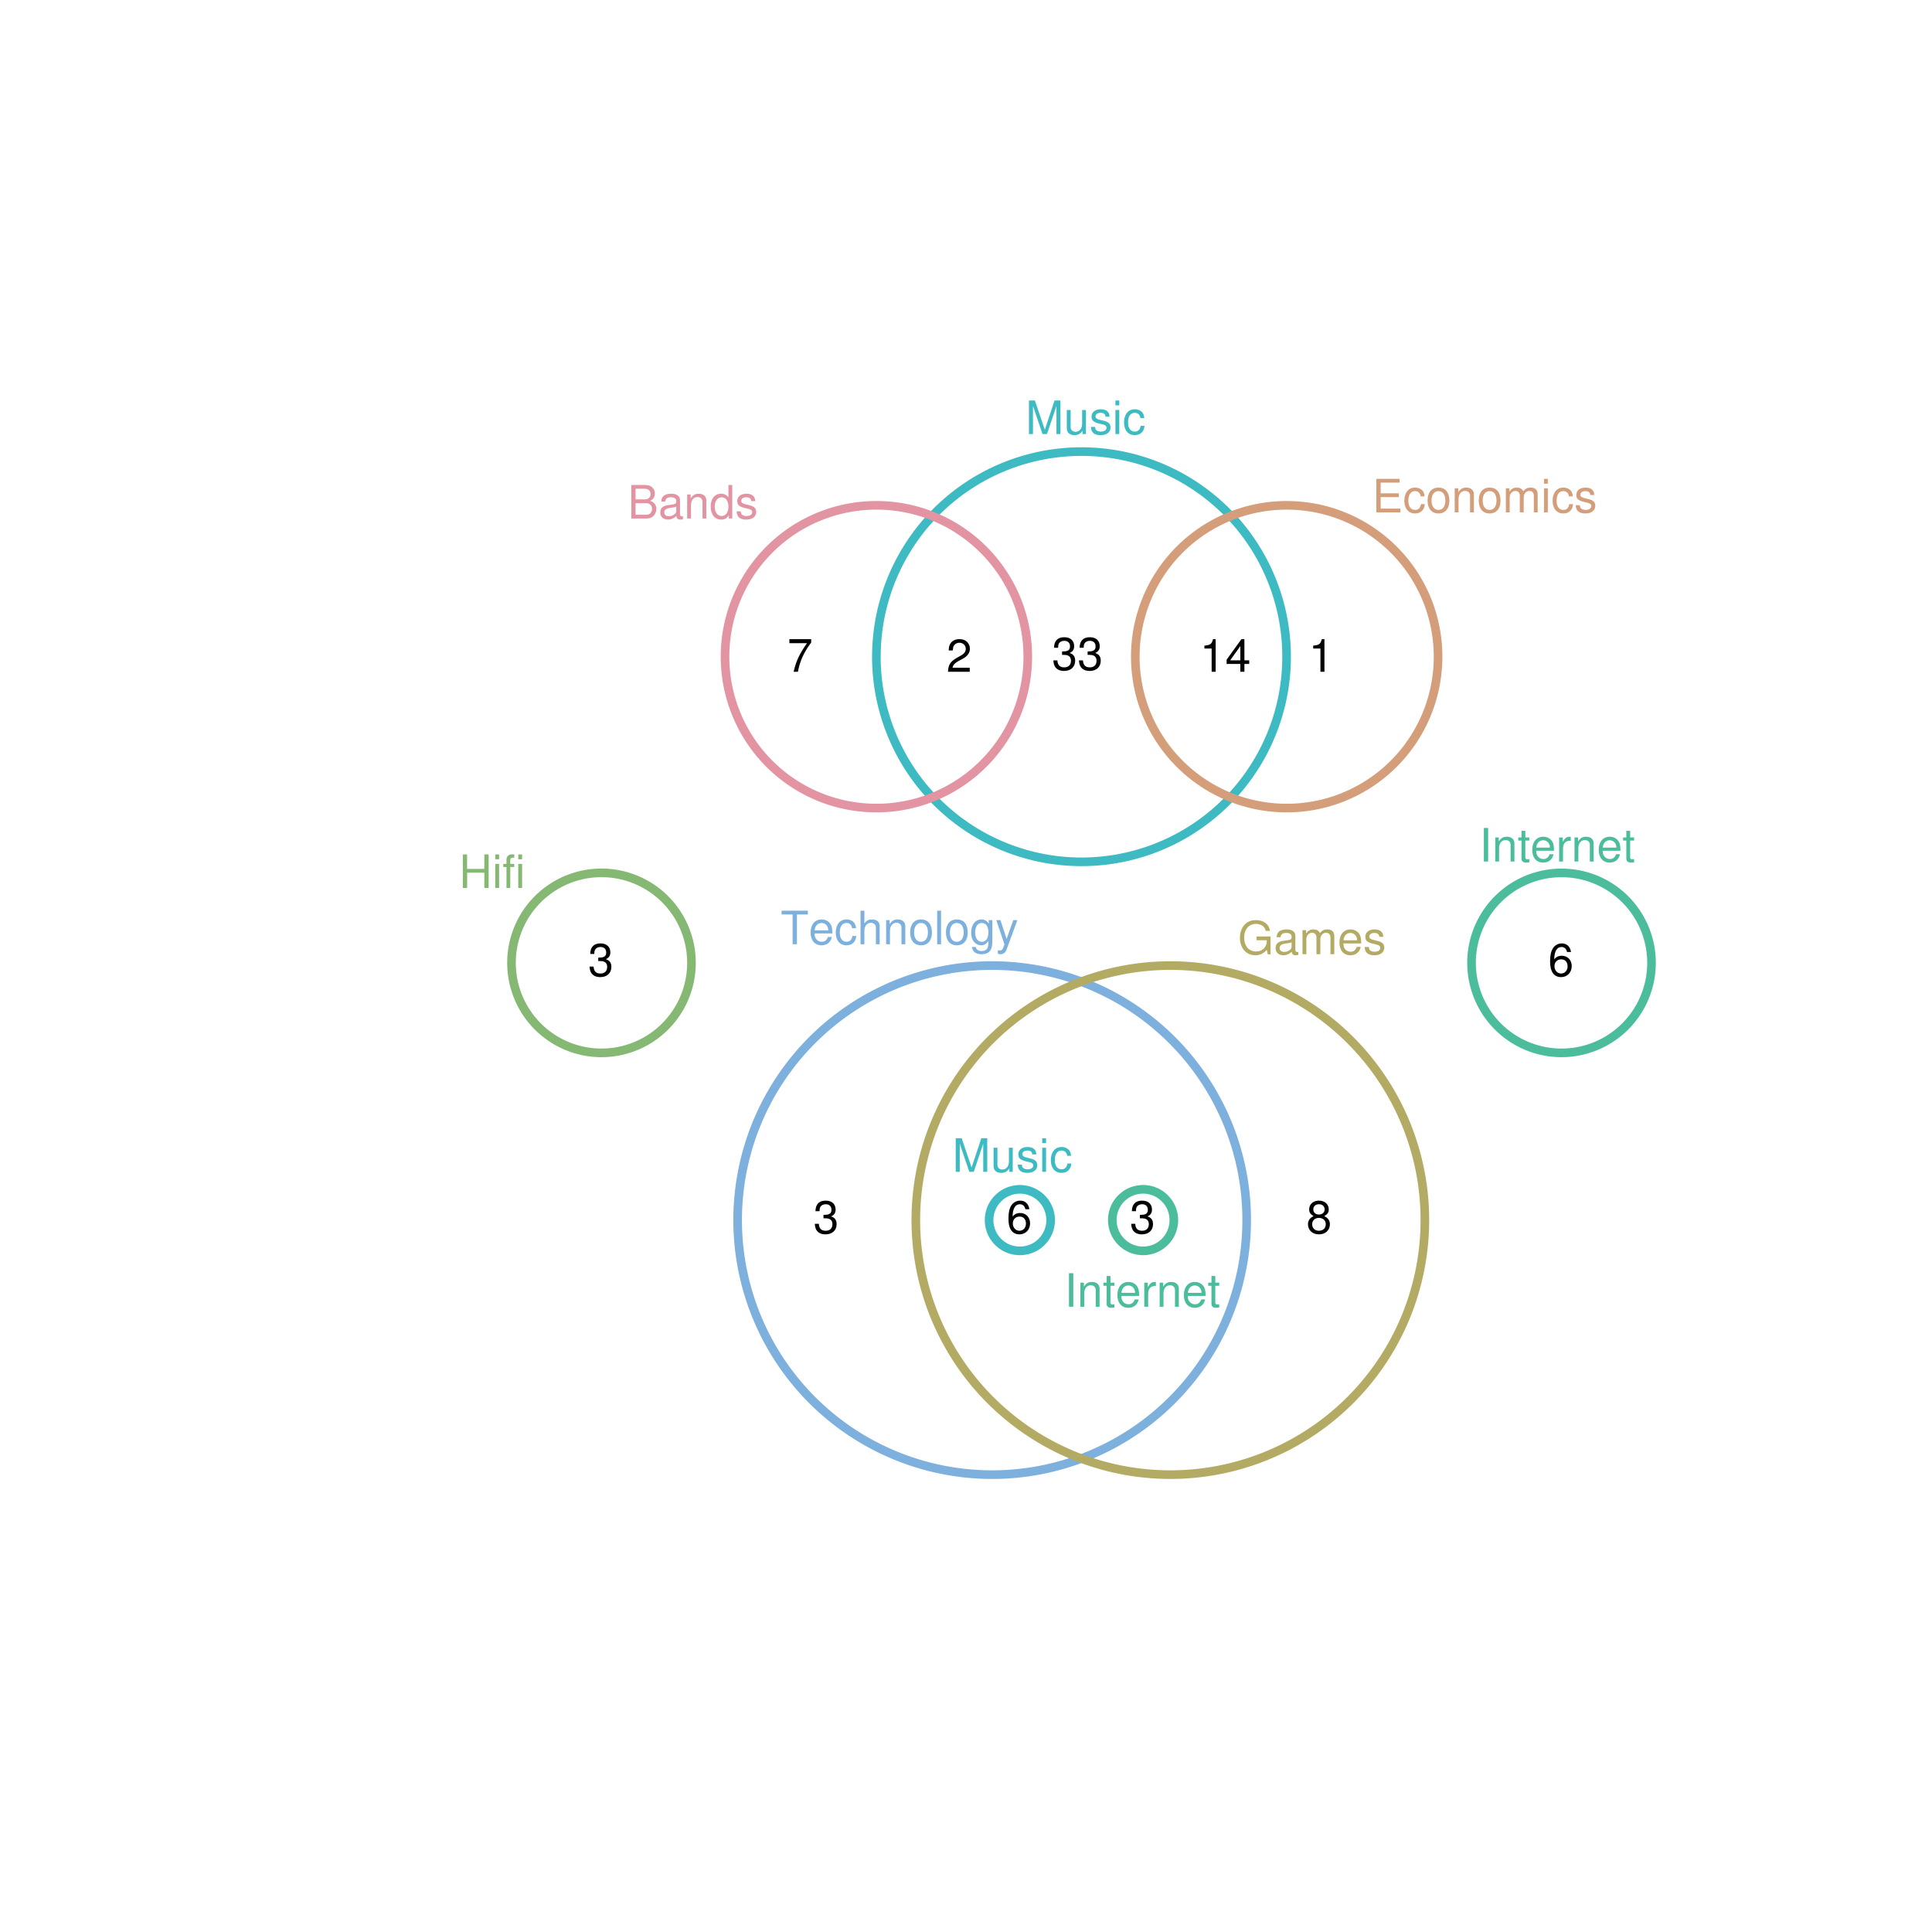<?xml version="1.0" encoding="UTF-8" standalone="no"?>
<svg
   xmlns:dc="http://purl.org/dc/elements/1.1/"
   xmlns:cc="http://creativecommons.org/ns#"
   xmlns:rdf="http://www.w3.org/1999/02/22-rdf-syntax-ns#"
   xmlns:svg="http://www.w3.org/2000/svg"
   xmlns="http://www.w3.org/2000/svg"
   xmlns:xlink="http://www.w3.org/1999/xlink"
   xmlns:sodipodi="http://sodipodi.sourceforge.net/DTD/sodipodi-0.dtd"
   xmlns:inkscape="http://www.inkscape.org/namespaces/inkscape"
   width="504pt"
   height="504pt"
   viewBox="0 0 504 504"
   version="1.1"
   id="svg2"
   inkscape:version="0.91 r13725"
   sodipodi:docname="q32.zones.zones-icircles.svg">
  <sodipodi:namedview
     pagecolor="#ffffff"
     bordercolor="#666666"
     borderopacity="1"
     objecttolerance="10"
     gridtolerance="10"
     guidetolerance="10"
     inkscape:pageopacity="0"
     inkscape:pageshadow="2"
     inkscape:window-width="1920"
     inkscape:window-height="1016"
     id="namedview309"
     showgrid="false"
     inkscape:zoom="1.4984127"
     inkscape:cx="367.57704"
     inkscape:cy="324.22419"
     inkscape:window-x="0"
     inkscape:window-y="27"
     inkscape:window-maximized="1"
     inkscape:current-layer="svg2" />
  <defs
     id="defs4">
    <g
       id="g6">
      <symbol
         overflow="visible"
         id="glyph0-0">
        <path
           style="stroke:none;"
           d=""
           id="path9" />
      </symbol>
      <symbol
         overflow="visible"
         id="glyph0-1">
        <path
           style="stroke:none;"
           d="M 4.25 -7.766 L 7.109 -7.766 L 7.109 -8.75 L 0.25 -8.75 L 0.25 -7.766 L 3.125 -7.766 L 3.125 0 L 4.25 0 Z M 4.25 -7.766 "
           id="path12" />
      </symbol>
      <symbol
         overflow="visible"
         id="glyph0-2">
        <path
           style="stroke:none;"
           d="M 6.156 -2.812 C 6.156 -3.766 6.078 -4.344 5.906 -4.812 C 5.5 -5.844 4.531 -6.469 3.359 -6.469 C 1.609 -6.469 0.484 -5.125 0.484 -3.062 C 0.484 -1 1.578 0.281 3.344 0.281 C 4.781 0.281 5.766 -0.547 6.031 -1.906 L 5.016 -1.906 C 4.734 -1.078 4.172 -0.641 3.375 -0.641 C 2.734 -0.641 2.203 -0.938 1.859 -1.469 C 1.625 -1.828 1.531 -2.188 1.531 -2.812 Z M 1.547 -3.625 C 1.625 -4.781 2.344 -5.547 3.344 -5.547 C 4.328 -5.547 5.094 -4.734 5.094 -3.703 C 5.094 -3.672 5.094 -3.641 5.078 -3.625 Z M 1.547 -3.625 "
           id="path15" />
      </symbol>
      <symbol
         overflow="visible"
         id="glyph0-3">
        <path
           style="stroke:none;"
           d="M 5.656 -4.172 C 5.609 -4.781 5.469 -5.188 5.234 -5.531 C 4.797 -6.125 4.047 -6.469 3.172 -6.469 C 1.469 -6.469 0.375 -5.125 0.375 -3.031 C 0.375 -1.016 1.453 0.281 3.156 0.281 C 4.656 0.281 5.609 -0.625 5.719 -2.156 L 4.719 -2.156 C 4.547 -1.156 4.031 -0.641 3.188 -0.641 C 2.078 -0.641 1.422 -1.547 1.422 -3.031 C 1.422 -4.609 2.062 -5.547 3.156 -5.547 C 4 -5.547 4.531 -5.047 4.641 -4.172 Z M 5.656 -4.172 "
           id="path18" />
      </symbol>
      <symbol
         overflow="visible"
         id="glyph0-4">
        <path
           style="stroke:none;"
           d="M 0.844 -8.75 L 0.844 0 L 1.844 0 L 1.844 -3.469 C 1.844 -4.75 2.516 -5.594 3.547 -5.594 C 3.859 -5.594 4.188 -5.484 4.422 -5.297 C 4.719 -5.094 4.844 -4.797 4.844 -4.359 L 4.844 0 L 5.828 0 L 5.828 -4.75 C 5.828 -5.812 5.078 -6.469 3.859 -6.469 C 2.969 -6.469 2.422 -6.188 1.844 -5.422 L 1.844 -8.75 Z M 0.844 -8.75 "
           id="path21" />
      </symbol>
      <symbol
         overflow="visible"
         id="glyph0-5">
        <path
           style="stroke:none;"
           d="M 0.844 -6.281 L 0.844 0 L 1.844 0 L 1.844 -3.469 C 1.844 -4.75 2.516 -5.594 3.547 -5.594 C 4.344 -5.594 4.844 -5.109 4.844 -4.359 L 4.844 0 L 5.844 0 L 5.844 -4.75 C 5.844 -5.797 5.062 -6.469 3.859 -6.469 C 2.922 -6.469 2.312 -6.109 1.766 -5.234 L 1.766 -6.281 Z M 0.844 -6.281 "
           id="path24" />
      </symbol>
      <symbol
         overflow="visible"
         id="glyph0-6">
        <path
           style="stroke:none;"
           d="M 3.266 -6.469 C 1.5 -6.469 0.438 -5.203 0.438 -3.094 C 0.438 -0.984 1.484 0.281 3.281 0.281 C 5.047 0.281 6.125 -0.984 6.125 -3.047 C 6.125 -5.219 5.078 -6.469 3.266 -6.469 Z M 3.281 -5.547 C 4.406 -5.547 5.078 -4.625 5.078 -3.062 C 5.078 -1.578 4.375 -0.641 3.281 -0.641 C 2.156 -0.641 1.469 -1.578 1.469 -3.094 C 1.469 -4.609 2.156 -5.547 3.281 -5.547 Z M 3.281 -5.547 "
           id="path27" />
      </symbol>
      <symbol
         overflow="visible"
         id="glyph0-7">
        <path
           style="stroke:none;"
           d="M 1.828 -8.75 L 0.812 -8.75 L 0.812 0 L 1.828 0 Z M 1.828 -8.75 "
           id="path30" />
      </symbol>
      <symbol
         overflow="visible"
         id="glyph0-8">
        <path
           style="stroke:none;"
           d="M 4.938 -6.281 L 4.938 -5.375 C 4.438 -6.125 3.828 -6.469 3.031 -6.469 C 1.422 -6.469 0.344 -5.078 0.344 -3.031 C 0.344 -2 0.625 -1.156 1.141 -0.562 C 1.609 -0.031 2.281 0.281 2.938 0.281 C 3.734 0.281 4.281 -0.062 4.844 -0.859 L 4.844 -0.531 C 4.844 0.328 4.734 0.844 4.484 1.188 C 4.219 1.562 3.703 1.781 3.094 1.781 C 2.641 1.781 2.234 1.656 1.953 1.438 C 1.734 1.266 1.625 1.094 1.578 0.719 L 0.547 0.719 C 0.656 1.906 1.578 2.609 3.062 2.609 C 4 2.609 4.797 2.312 5.203 1.812 C 5.688 1.234 5.875 0.438 5.875 -1.031 L 5.875 -6.281 Z M 3.125 -5.547 C 4.219 -5.547 4.844 -4.625 4.844 -3.062 C 4.844 -1.562 4.203 -0.641 3.141 -0.641 C 2.047 -0.641 1.391 -1.578 1.391 -3.094 C 1.391 -4.609 2.062 -5.547 3.125 -5.547 Z M 3.125 -5.547 "
           id="path33" />
      </symbol>
      <symbol
         overflow="visible"
         id="glyph0-9">
        <path
           style="stroke:none;"
           d="M 4.656 -6.281 L 2.922 -1.391 L 1.312 -6.281 L 0.234 -6.281 L 2.359 0.031 L 1.984 1.016 C 1.828 1.469 1.594 1.625 1.172 1.625 C 1.031 1.625 0.859 1.609 0.641 1.562 L 0.641 2.453 C 0.859 2.562 1.062 2.609 1.312 2.609 C 1.641 2.609 1.984 2.516 2.25 2.312 C 2.562 2.094 2.75 1.828 2.938 1.312 L 5.734 -6.281 Z M 4.656 -6.281 "
           id="path36" />
      </symbol>
      <symbol
         overflow="visible"
         id="glyph0-10">
        <path
           style="stroke:none;"
           d="M 8.516 -4.625 L 4.859 -4.625 L 4.859 -3.641 L 7.531 -3.641 L 7.531 -3.391 C 7.531 -1.844 6.375 -0.703 4.781 -0.703 C 3.891 -0.703 3.078 -1.031 2.562 -1.594 C 1.984 -2.219 1.641 -3.266 1.641 -4.344 C 1.641 -6.484 2.875 -7.906 4.719 -7.906 C 6.047 -7.906 7.016 -7.219 7.25 -6.094 L 8.391 -6.094 C 8.078 -7.875 6.734 -8.891 4.734 -8.891 C 3.656 -8.891 2.797 -8.609 2.109 -8.047 C 1.109 -7.219 0.531 -5.859 0.531 -4.281 C 0.531 -1.594 2.172 0.281 4.531 0.281 C 5.719 0.281 6.672 -0.172 7.531 -1.109 L 7.797 0.047 L 8.516 0.047 Z M 8.516 -4.625 "
           id="path39" />
      </symbol>
      <symbol
         overflow="visible"
         id="glyph0-11">
        <path
           style="stroke:none;"
           d="M 6.422 -0.594 C 6.312 -0.562 6.266 -0.562 6.203 -0.562 C 5.859 -0.562 5.656 -0.75 5.656 -1.062 L 5.656 -4.75 C 5.656 -5.875 4.844 -6.469 3.297 -6.469 C 2.391 -6.469 1.625 -6.203 1.219 -5.734 C 0.922 -5.406 0.797 -5.047 0.781 -4.422 L 1.781 -4.422 C 1.875 -5.203 2.328 -5.547 3.266 -5.547 C 4.156 -5.547 4.672 -5.203 4.672 -4.609 L 4.672 -4.344 C 4.672 -3.922 4.422 -3.75 3.625 -3.641 C 2.203 -3.469 1.984 -3.422 1.609 -3.266 C 0.875 -2.969 0.5 -2.406 0.5 -1.578 C 0.5 -0.438 1.297 0.281 2.562 0.281 C 3.359 0.281 4 0 4.703 -0.641 C 4.781 -0.016 5.094 0.281 5.734 0.281 C 5.938 0.281 6.094 0.25 6.422 0.172 Z M 4.672 -1.984 C 4.672 -1.641 4.578 -1.438 4.266 -1.156 C 3.859 -0.797 3.375 -0.594 2.781 -0.594 C 2 -0.594 1.547 -0.969 1.547 -1.609 C 1.547 -2.266 1.984 -2.609 3.062 -2.766 C 4.109 -2.906 4.328 -2.953 4.672 -3.109 Z M 4.672 -1.984 "
           id="path42" />
      </symbol>
      <symbol
         overflow="visible"
         id="glyph0-12">
        <path
           style="stroke:none;"
           d="M 0.844 -6.281 L 0.844 0 L 1.844 0 L 1.844 -3.953 C 1.844 -4.859 2.516 -5.594 3.328 -5.594 C 4.062 -5.594 4.484 -5.141 4.484 -4.328 L 4.484 0 L 5.5 0 L 5.5 -3.953 C 5.5 -4.859 6.156 -5.594 6.969 -5.594 C 7.703 -5.594 8.141 -5.125 8.141 -4.328 L 8.141 0 L 9.141 0 L 9.141 -4.719 C 9.141 -5.844 8.5 -6.469 7.312 -6.469 C 6.484 -6.469 5.969 -6.219 5.391 -5.516 C 5.016 -6.188 4.516 -6.469 3.703 -6.469 C 2.859 -6.469 2.297 -6.156 1.766 -5.406 L 1.766 -6.281 Z M 0.844 -6.281 "
           id="path45" />
      </symbol>
      <symbol
         overflow="visible"
         id="glyph0-13">
        <path
           style="stroke:none;"
           d="M 5.25 -4.531 C 5.25 -5.766 4.422 -6.469 2.969 -6.469 C 1.516 -6.469 0.562 -5.719 0.562 -4.547 C 0.562 -3.562 1.062 -3.094 2.562 -2.734 L 3.484 -2.516 C 4.188 -2.344 4.469 -2.094 4.469 -1.625 C 4.469 -1.047 3.875 -0.641 3 -0.641 C 2.453 -0.641 2 -0.797 1.75 -1.062 C 1.594 -1.25 1.531 -1.422 1.469 -1.875 L 0.406 -1.875 C 0.453 -0.422 1.266 0.281 2.922 0.281 C 4.5 0.281 5.516 -0.5 5.516 -1.719 C 5.516 -2.656 4.984 -3.172 3.734 -3.469 L 2.766 -3.703 C 1.953 -3.891 1.609 -4.156 1.609 -4.594 C 1.609 -5.172 2.125 -5.547 2.938 -5.547 C 3.75 -5.547 4.172 -5.203 4.203 -4.531 Z M 5.25 -4.531 "
           id="path48" />
      </symbol>
      <symbol
         overflow="visible"
         id="glyph0-14">
        <path
           style="stroke:none;"
           d="M 5.609 0 L 8.078 -7.328 L 8.078 0 L 9.125 0 L 9.125 -8.75 L 7.578 -8.75 L 5.047 -1.125 L 2.453 -8.75 L 0.906 -8.75 L 0.906 0 L 1.953 0 L 1.953 -7.328 L 4.438 0 Z M 5.609 0 "
           id="path51" />
      </symbol>
      <symbol
         overflow="visible"
         id="glyph0-15">
        <path
           style="stroke:none;"
           d="M 5.781 0 L 5.781 -6.281 L 4.781 -6.281 L 4.781 -2.719 C 4.781 -1.438 4.109 -0.594 3.078 -0.594 C 2.281 -0.594 1.781 -1.078 1.781 -1.844 L 1.781 -6.281 L 0.781 -6.281 L 0.781 -1.438 C 0.781 -0.391 1.562 0.281 2.781 0.281 C 3.703 0.281 4.297 -0.047 4.891 -0.875 L 4.891 0 Z M 5.781 0 "
           id="path54" />
      </symbol>
      <symbol
         overflow="visible"
         id="glyph0-16">
        <path
           style="stroke:none;"
           d="M 1.797 -6.281 L 0.797 -6.281 L 0.797 0 L 1.797 0 Z M 1.797 -8.75 L 0.797 -8.75 L 0.797 -7.484 L 1.797 -7.484 Z M 1.797 -8.75 "
           id="path57" />
      </symbol>
      <symbol
         overflow="visible"
         id="glyph0-17">
        <path
           style="stroke:none;"
           d="M 2.328 -8.75 L 1.203 -8.75 L 1.203 0 L 2.328 0 Z M 2.328 -8.75 "
           id="path60" />
      </symbol>
      <symbol
         overflow="visible"
         id="glyph0-18">
        <path
           style="stroke:none;"
           d="M 3.047 -6.281 L 2.016 -6.281 L 2.016 -8.016 L 1.016 -8.016 L 1.016 -6.281 L 0.172 -6.281 L 0.172 -5.469 L 1.016 -5.469 L 1.016 -0.719 C 1.016 -0.078 1.453 0.281 2.234 0.281 C 2.469 0.281 2.719 0.25 3.047 0.188 L 3.047 -0.641 C 2.922 -0.609 2.766 -0.594 2.562 -0.594 C 2.141 -0.594 2.016 -0.719 2.016 -1.156 L 2.016 -5.469 L 3.047 -5.469 Z M 3.047 -6.281 "
           id="path63" />
      </symbol>
      <symbol
         overflow="visible"
         id="glyph0-19">
        <path
           style="stroke:none;"
           d="M 0.828 -6.281 L 0.828 0 L 1.844 0 L 1.844 -3.266 C 1.844 -4.156 2.062 -4.75 2.547 -5.094 C 2.859 -5.328 3.156 -5.406 3.859 -5.406 L 3.859 -6.438 C 3.688 -6.453 3.594 -6.469 3.469 -6.469 C 2.812 -6.469 2.328 -6.078 1.75 -5.141 L 1.75 -6.281 Z M 0.828 -6.281 "
           id="path66" />
      </symbol>
      <symbol
         overflow="visible"
         id="glyph0-20">
        <path
           style="stroke:none;"
           d="M 6.609 -3.984 L 6.609 0 L 7.734 0 L 7.734 -8.75 L 6.609 -8.75 L 6.609 -4.969 L 2.109 -4.969 L 2.109 -8.75 L 1 -8.75 L 1 0 L 2.125 0 L 2.125 -3.984 Z M 6.609 -3.984 "
           id="path69" />
      </symbol>
      <symbol
         overflow="visible"
         id="glyph0-21">
        <path
           style="stroke:none;"
           d="M 3.094 -6.281 L 2.047 -6.281 L 2.047 -7.266 C 2.047 -7.688 2.297 -7.906 2.75 -7.906 C 2.828 -7.906 2.875 -7.906 3.094 -7.891 L 3.094 -8.719 C 2.875 -8.766 2.734 -8.781 2.531 -8.781 C 1.609 -8.781 1.062 -8.25 1.062 -7.359 L 1.062 -6.281 L 0.219 -6.281 L 0.219 -5.469 L 1.062 -5.469 L 1.062 0 L 2.047 0 L 2.047 -5.469 L 3.094 -5.469 Z M 3.094 -6.281 "
           id="path72" />
      </symbol>
      <symbol
         overflow="visible"
         id="glyph0-22">
        <path
           style="stroke:none;"
           d="M 2.203 -3.984 L 6.953 -3.984 L 6.953 -4.969 L 2.203 -4.969 L 2.203 -7.766 L 7.141 -7.766 L 7.141 -8.75 L 1.078 -8.75 L 1.078 0 L 7.359 0 L 7.359 -0.984 L 2.203 -0.984 Z M 2.203 -3.984 "
           id="path75" />
      </symbol>
      <symbol
         overflow="visible"
         id="glyph0-23">
        <path
           style="stroke:none;"
           d="M 0.953 0 L 4.891 0 C 5.719 0 6.344 -0.234 6.797 -0.734 C 7.234 -1.188 7.469 -1.812 7.469 -2.5 C 7.469 -3.547 7 -4.188 5.875 -4.625 C 6.672 -4.984 7.094 -5.641 7.094 -6.531 C 7.094 -7.156 6.859 -7.734 6.391 -8.141 C 5.938 -8.562 5.344 -8.75 4.5 -8.75 L 0.953 -8.75 Z M 2.062 -4.984 L 2.062 -7.766 L 4.219 -7.766 C 4.844 -7.766 5.203 -7.688 5.5 -7.453 C 5.812 -7.219 5.969 -6.859 5.969 -6.375 C 5.969 -5.906 5.812 -5.531 5.5 -5.297 C 5.203 -5.062 4.844 -4.984 4.219 -4.984 Z M 2.062 -0.984 L 2.062 -4 L 4.781 -4 C 5.328 -4 5.688 -3.859 5.953 -3.578 C 6.219 -3.297 6.359 -2.922 6.359 -2.484 C 6.359 -2.062 6.219 -1.688 5.953 -1.406 C 5.688 -1.109 5.328 -0.984 4.781 -0.984 Z M 2.062 -0.984 "
           id="path78" />
      </symbol>
      <symbol
         overflow="visible"
         id="glyph0-24">
        <path
           style="stroke:none;"
           d="M 5.938 -8.75 L 4.938 -8.75 L 4.938 -5.5 C 4.531 -6.125 3.859 -6.469 3.016 -6.469 C 1.375 -6.469 0.312 -5.156 0.312 -3.156 C 0.312 -1.031 1.359 0.281 3.047 0.281 C 3.906 0.281 4.516 -0.047 5.047 -0.828 L 5.047 0 L 5.938 0 Z M 3.188 -5.531 C 4.266 -5.531 4.938 -4.578 4.938 -3.078 C 4.938 -1.625 4.25 -0.656 3.188 -0.656 C 2.094 -0.656 1.359 -1.625 1.359 -3.094 C 1.359 -4.562 2.094 -5.531 3.188 -5.531 Z M 3.188 -5.531 "
           id="path81" />
      </symbol>
      <symbol
         overflow="visible"
         id="glyph0-25">
        <path
           style="stroke:none;"
           d="M 3.109 -6.062 L 3.109 0 L 4.156 0 L 4.156 -8.516 L 3.469 -8.516 C 3.094 -7.203 2.859 -7.016 1.219 -6.812 L 1.219 -6.062 Z M 3.109 -6.062 "
           id="path84" />
      </symbol>
      <symbol
         overflow="visible"
         id="glyph0-26">
        <path
           style="stroke:none;"
           d="M 3.922 -2.047 L 3.922 0 L 4.984 0 L 4.984 -2.047 L 6.234 -2.047 L 6.234 -2.984 L 4.984 -2.984 L 4.984 -8.516 L 4.203 -8.516 L 0.344 -3.156 L 0.344 -2.047 Z M 3.922 -2.984 L 1.266 -2.984 L 3.922 -6.703 Z M 3.922 -2.984 "
           id="path87" />
      </symbol>
      <symbol
         overflow="visible"
         id="glyph0-27">
        <path
           style="stroke:none;"
           d="M 6.234 -8.516 L 0.547 -8.516 L 0.547 -7.469 L 5.141 -7.469 C 3.125 -4.578 2.297 -2.797 1.656 0 L 2.781 0 C 3.25 -2.719 4.312 -5.062 6.234 -7.625 Z M 6.234 -8.516 "
           id="path90" />
      </symbol>
      <symbol
         overflow="visible"
         id="glyph0-28">
        <path
           style="stroke:none;"
           d="M 6.078 -1.047 L 1.594 -1.047 C 1.703 -1.734 2.094 -2.188 3.125 -2.797 L 4.328 -3.438 C 5.516 -4.094 6.125 -4.969 6.125 -6.016 C 6.125 -6.719 5.844 -7.375 5.344 -7.844 C 4.844 -8.297 4.219 -8.516 3.406 -8.516 C 2.328 -8.516 1.531 -8.125 1.062 -7.406 C 0.75 -6.953 0.625 -6.422 0.594 -5.562 L 1.656 -5.562 C 1.688 -6.125 1.766 -6.484 1.906 -6.75 C 2.188 -7.266 2.734 -7.578 3.375 -7.578 C 4.328 -7.578 5.047 -6.906 5.047 -5.984 C 5.047 -5.312 4.656 -4.734 3.906 -4.312 L 2.797 -3.688 C 1.016 -2.672 0.5 -1.875 0.406 0 L 6.078 0 Z M 6.078 -1.047 "
           id="path93" />
      </symbol>
      <symbol
         overflow="visible"
         id="glyph0-29">
        <path
           style="stroke:none;"
           d="M 2.656 -3.906 L 3.234 -3.906 C 4.391 -3.906 4.984 -3.391 4.984 -2.359 C 4.984 -1.297 4.328 -0.656 3.234 -0.656 C 2.078 -0.656 1.516 -1.234 1.438 -2.469 L 0.391 -2.469 C 0.438 -1.781 0.547 -1.344 0.75 -0.953 C 1.188 -0.141 2.031 0.281 3.188 0.281 C 4.938 0.281 6.078 -0.766 6.078 -2.375 C 6.078 -3.453 5.656 -4.062 4.625 -4.406 C 5.422 -4.719 5.812 -5.312 5.812 -6.172 C 5.812 -7.625 4.844 -8.516 3.234 -8.516 C 1.516 -8.516 0.594 -7.578 0.562 -5.766 L 1.625 -5.766 C 1.625 -6.281 1.688 -6.562 1.812 -6.828 C 2.047 -7.297 2.578 -7.578 3.234 -7.578 C 4.172 -7.578 4.734 -7.031 4.734 -6.125 C 4.734 -5.531 4.531 -5.172 4.062 -4.984 C 3.766 -4.859 3.391 -4.812 2.656 -4.797 Z M 2.656 -3.906 "
           id="path96" />
      </symbol>
      <symbol
         overflow="visible"
         id="glyph0-30">
        <path
           style="stroke:none;"
           d="M 5.969 -6.281 C 5.766 -7.688 4.859 -8.516 3.562 -8.516 C 2.625 -8.516 1.781 -8.047 1.281 -7.297 C 0.75 -6.469 0.516 -5.422 0.516 -3.875 C 0.516 -2.453 0.734 -1.531 1.234 -0.781 C 1.688 -0.094 2.438 0.281 3.375 0.281 C 4.984 0.281 6.156 -0.922 6.156 -2.594 C 6.156 -4.172 5.078 -5.297 3.547 -5.297 C 2.719 -5.297 2.047 -4.969 1.594 -4.344 C 1.609 -6.422 2.281 -7.578 3.484 -7.578 C 4.234 -7.578 4.75 -7.109 4.922 -6.281 Z M 3.422 -4.359 C 4.438 -4.359 5.078 -3.641 5.078 -2.516 C 5.078 -1.438 4.359 -0.656 3.391 -0.656 C 2.406 -0.656 1.656 -1.469 1.656 -2.562 C 1.656 -3.625 2.375 -4.359 3.422 -4.359 Z M 3.422 -4.359 "
           id="path99" />
      </symbol>
      <symbol
         overflow="visible"
         id="glyph0-31">
        <path
           style="stroke:none;"
           d="M 4.688 -4.469 C 5.562 -5 5.859 -5.438 5.859 -6.234 C 5.859 -7.578 4.812 -8.516 3.297 -8.516 C 1.797 -8.516 0.75 -7.578 0.75 -6.234 C 0.75 -5.453 1.031 -5.016 1.891 -4.469 C 0.922 -4.016 0.438 -3.297 0.438 -2.359 C 0.438 -0.797 1.625 0.281 3.297 0.281 C 4.984 0.281 6.156 -0.797 6.156 -2.359 C 6.156 -3.297 5.672 -4.016 4.688 -4.469 Z M 3.297 -7.578 C 4.203 -7.578 4.781 -7.047 4.781 -6.219 C 4.781 -5.422 4.188 -4.891 3.297 -4.891 C 2.406 -4.891 1.828 -5.422 1.828 -6.234 C 1.828 -7.047 2.406 -7.578 3.297 -7.578 Z M 3.297 -4.016 C 4.359 -4.016 5.078 -3.344 5.078 -2.344 C 5.078 -1.328 4.359 -0.656 3.281 -0.656 C 2.25 -0.656 1.531 -1.344 1.531 -2.344 C 1.531 -3.344 2.25 -4.016 3.297 -4.016 Z M 3.297 -4.016 "
           id="path102" />
      </symbol>
    </g>
  </defs>
  <path
     inkscape:connector-curvature="0"
     id="path107"
     d="m 192.426,318.289 0.004,0.664 0.012,0.664 0.016,0.664 0.023,0.66 0.027,0.664 0.039,0.664 0.043,0.664 0.051,0.66 0.055,0.664 0.062,0.66 0.07,0.66 0.074,0.66 0.086,0.656 0.09,0.66 0.094,0.656 0.102,0.656 0.109,0.656 0.117,0.652 0.121,0.652 0.129,0.652 0.137,0.648 0.141,0.648 0.148,0.648 0.152,0.645 0.164,0.645 0.168,0.645 0.172,0.641 0.18,0.637 0.188,0.641 0.191,0.633 0.406,1.266 0.211,0.629 0.219,0.629 0.227,0.625 0.23,0.621 0.238,0.621 0.242,0.617 0.25,0.613 0.254,0.613 0.262,0.613 0.27,0.605 0.273,0.605 0.277,0.602 0.289,0.602 0.289,0.594 0.297,0.594 0.305,0.59 0.309,0.59 0.316,0.582 0.32,0.582 0.328,0.578 0.332,0.574 0.34,0.57 0.344,0.57 0.352,0.562 0.355,0.562 0.359,0.555 0.367,0.555 0.371,0.551 0.379,0.547 0.383,0.543 0.391,0.539 0.391,0.531 0.402,0.531 0.402,0.527 0.41,0.523 0.414,0.516 0.422,0.516 0.426,0.512 0.43,0.504 0.434,0.504 0.441,0.496 0.445,0.492 0.449,0.488 0.457,0.484 0.457,0.477 0.465,0.477 0.473,0.469 0.473,0.465 0.477,0.461 0.484,0.453 0.488,0.453 0.492,0.445 0.496,0.441 0.5,0.434 0.508,0.43 0.508,0.426 0.516,0.422 0.516,0.414 0.523,0.41 0.527,0.406 0.531,0.398 0.531,0.395 0.539,0.391 0.543,0.383 0.547,0.379 0.547,0.371 0.555,0.367 0.559,0.363 0.559,0.355 0.566,0.352 0.566,0.344 0.57,0.34 0.574,0.332 0.578,0.328 0.582,0.32 0.582,0.316 0.586,0.309 0.594,0.305 0.59,0.301 1.195,0.578 0.605,0.277 0.602,0.277 0.609,0.266 0.609,0.262 0.613,0.258 0.613,0.25 0.617,0.242 0.621,0.238 0.625,0.23 0.621,0.227 0.629,0.219 0.629,0.211 0.633,0.207 0.633,0.199 0.633,0.195 0.637,0.188 0.641,0.18 0.641,0.176 0.641,0.168 0.645,0.16 0.648,0.156 0.645,0.148 0.648,0.141 0.652,0.137 0.648,0.129 0.656,0.125 0.652,0.113 0.656,0.109 0.656,0.105 0.656,0.094 0.656,0.09 0.66,0.086 0.66,0.074 0.66,0.07 0.66,0.066 0.66,0.055 0.664,0.051 0.66,0.043 0.664,0.039 1.328,0.055 0.664,0.016 0.664,0.012 0.664,0.004 0.664,-0.004 0.664,-0.012 0.664,-0.016 0.66,-0.019 0.664,-0.031 0.664,-0.035 0.664,-0.043 0.66,-0.051 0.664,-0.055 0.66,-0.062 0.66,-0.07 0.66,-0.074 0.656,-0.082 0.66,-0.09 0.656,-0.094 0.656,-0.102 0.656,-0.109 0.652,-0.117 0.652,-0.121 0.652,-0.129 0.652,-0.133 0.648,-0.141 0.645,-0.148 0.648,-0.152 0.645,-0.164 0.641,-0.164 0.641,-0.176 0.641,-0.18 0.637,-0.184 0.637,-0.195 0.633,-0.199 0.633,-0.203 0.629,-0.211 0.625,-0.219 0.625,-0.223 0.625,-0.23 0.621,-0.238 0.617,-0.242 0.613,-0.25 0.613,-0.254 0.613,-0.262 0.605,-0.266 0.605,-0.273 0.602,-0.281 0.602,-0.285 0.598,-0.289 0.594,-0.297 0.59,-0.305 0.586,-0.309 0.586,-0.316 0.582,-0.32 0.578,-0.328 0.574,-0.332 0.57,-0.336 0.57,-0.344 0.562,-0.352 0.562,-0.355 0.559,-0.359 0.551,-0.367 0.551,-0.371 0.547,-0.375 0.543,-0.383 0.539,-0.391 0.535,-0.391 0.531,-0.402 0.527,-0.402 0.523,-0.41 0.516,-0.414 0.516,-0.418 0.512,-0.426 0.504,-0.43 0.504,-0.438 0.496,-0.438 0.492,-0.445 0.488,-0.449 0.484,-0.457 0.48,-0.457 0.477,-0.465 0.469,-0.469 0.465,-0.473 0.461,-0.48 0.457,-0.48 0.449,-0.488 0.445,-0.492 0.441,-0.496 0.438,-0.5 0.43,-0.508 0.426,-0.508 0.422,-0.512 0.414,-0.52 0.414,-0.523 0.402,-0.523 0.402,-0.531 0.395,-0.535 0.391,-0.535 0.383,-0.543 0.379,-0.547 0.371,-0.547 0.367,-0.555 0.363,-0.555 0.355,-0.562 0.352,-0.562 0.344,-0.566 0.34,-0.57 0.336,-0.574 0.328,-0.578 0.32,-0.582 0.316,-0.582 0.312,-0.59 0.305,-0.59 0.297,-0.59 0.293,-0.598 0.285,-0.598 0.281,-0.602 0.277,-0.605 0.531,-1.219 0.254,-0.609 0.25,-0.617 0.246,-0.617 0.238,-0.621 0.23,-0.621 0.227,-0.625 0.219,-0.625 0.215,-0.629 0.207,-0.633 0.199,-0.633 0.195,-0.637 0.188,-0.637 0.18,-0.637 0.176,-0.641 0.168,-0.645 0.16,-0.641 0.156,-0.648 0.148,-0.645 0.145,-0.648 0.137,-0.652 0.129,-0.648 0.125,-0.652 0.113,-0.656 0.113,-0.652 0.102,-0.656 0.098,-0.656 0.09,-0.66 0.086,-0.656 0.074,-0.66 0.07,-0.66 0.066,-0.664 0.059,-0.66 0.051,-0.66 0.043,-0.664 0.039,-0.664 0.027,-0.664 0.027,-0.66 0.016,-0.664 0.012,-0.664 0.004,-0.664 0,-0.664 -0.012,-0.664 -0.016,-0.664 -0.019,-0.664 -0.031,-0.664 -0.035,-0.664 -0.043,-0.66 -0.047,-0.664 -0.055,-0.66 -0.062,-0.66 -0.07,-0.664 -0.074,-0.656 -0.082,-0.66 -0.086,-0.66 -0.098,-0.656 -0.102,-0.656 -0.105,-0.656 -0.117,-0.652 -0.121,-0.652 -0.125,-0.652 -0.137,-0.648 -0.141,-0.652 -0.145,-0.645 -0.156,-0.648 -0.16,-0.645 -0.164,-0.641 -0.352,-1.281 -0.188,-0.637 -0.191,-0.637 -0.199,-0.633 -0.203,-0.633 -0.211,-0.629 -0.219,-0.629 -0.223,-0.625 -0.23,-0.621 -0.234,-0.621 -0.242,-0.617 -0.25,-0.617 -0.254,-0.613 -0.262,-0.609 -0.266,-0.609 -0.273,-0.605 -0.277,-0.602 -0.285,-0.602 -0.293,-0.598 -0.297,-0.594 -0.301,-0.59 -0.309,-0.59 -0.316,-0.582 -0.32,-0.582 -0.324,-0.578 -0.332,-0.574 -0.34,-0.574 -0.344,-0.566 -0.348,-0.566 -0.355,-0.562 -0.359,-0.559 -0.367,-0.551 -0.371,-0.551 -0.375,-0.547 -0.383,-0.543 -0.387,-0.539 -0.395,-0.535 -0.398,-0.531 -0.402,-0.527 -0.41,-0.523 -0.414,-0.52 -0.418,-0.516 -0.426,-0.512 -0.43,-0.504 -0.434,-0.504 -0.883,-0.992 -0.449,-0.488 -0.457,-0.484 -0.457,-0.477 -0.465,-0.477 -0.469,-0.473 -0.473,-0.465 -0.477,-0.461 -0.484,-0.457 -0.488,-0.449 -0.492,-0.445 -0.492,-0.441 -0.504,-0.438 -0.504,-0.434 -0.508,-0.426 -0.512,-0.422 -0.52,-0.414 -0.52,-0.41 -0.527,-0.406 -0.531,-0.402 -0.531,-0.395 -0.539,-0.391 -0.539,-0.383 -0.547,-0.379 -0.551,-0.375 -0.551,-0.367 -0.555,-0.363 -0.562,-0.355 -0.562,-0.352 -0.566,-0.348 -0.57,-0.34 -0.574,-0.332 -0.578,-0.328 -0.578,-0.324 -0.586,-0.316 -0.586,-0.312 -0.59,-0.305 -0.594,-0.297 -0.594,-0.293 -0.602,-0.289 -0.602,-0.281 -0.602,-0.273 -0.609,-0.27 -0.609,-0.266 -0.609,-0.254 -0.617,-0.254 -0.617,-0.242 -0.621,-0.238 -0.621,-0.234 -0.625,-0.227 -0.625,-0.219 -0.629,-0.215 -0.629,-0.207 -0.637,-0.199 -0.633,-0.195 -0.637,-0.188 -0.641,-0.184 -0.637,-0.172 -0.645,-0.172 -0.645,-0.16 -0.645,-0.156 -0.648,-0.152 -0.648,-0.141 -0.648,-0.137 -0.652,-0.133 -0.652,-0.121 -0.652,-0.117 -0.652,-0.113 -0.656,-0.102 -0.66,-0.098 -0.656,-0.094 -0.66,-0.082 -0.656,-0.078 -0.66,-0.07 -0.664,-0.066 -0.66,-0.059 -0.66,-0.051 -0.664,-0.043 -0.664,-0.039 -0.66,-0.031 -0.664,-0.023 -0.664,-0.019 -0.664,-0.012 -0.664,-0.004 -0.664,0 -0.664,0.008 -0.664,0.016 -0.664,0.023 -0.664,0.027 -0.664,0.035 -0.66,0.043 -0.664,0.047 -0.66,0.055 -0.66,0.062 -0.664,0.066 -0.656,0.074 -0.66,0.082 -0.66,0.086 -1.312,0.195 -0.656,0.109 -0.652,0.113 -0.652,0.121 -0.652,0.129 -0.652,0.133 -0.648,0.141 -0.648,0.145 -0.645,0.152 -0.645,0.16 -0.645,0.168 -0.641,0.172 -0.641,0.18 -0.637,0.184 -0.637,0.191 -0.633,0.199 -0.633,0.203 -0.629,0.211 -0.625,0.215 -0.629,0.223 -0.621,0.23 -0.621,0.234 -0.617,0.242 -0.617,0.25 -0.613,0.254 -0.609,0.258 -0.609,0.27 -0.605,0.27 -0.605,0.281 -0.598,0.281 -0.598,0.293 -0.594,0.297 -0.594,0.301 -0.586,0.309 -0.586,0.312 -0.582,0.32 -0.578,0.328 -0.574,0.328 -0.574,0.34 -0.566,0.34 -0.566,0.352 -0.562,0.352 -0.559,0.359 -0.555,0.367 -0.551,0.371 -0.547,0.375 -0.543,0.383 -0.539,0.387 -0.535,0.395 -0.531,0.398 -0.527,0.402 -0.523,0.406 -0.52,0.414 -0.516,0.418 -0.512,0.426 -0.504,0.43 -0.504,0.434 -0.5,0.438 -0.492,0.445 -0.488,0.449 -0.484,0.453 -0.48,0.461 -0.477,0.461 -0.469,0.469 -0.469,0.473 -0.461,0.48 -0.457,0.48 -0.898,0.977 -0.441,0.496 -0.438,0.5 -0.43,0.504 -0.43,0.512 -0.422,0.512 -0.414,0.516 -0.414,0.523 -0.406,0.523 -0.398,0.531 -0.395,0.531 -0.391,0.539 -0.387,0.539 -0.379,0.547 -0.375,0.547 -0.367,0.555 -0.363,0.555 -0.355,0.559 -0.352,0.562 -0.348,0.566 -0.34,0.57 -0.336,0.574 -0.328,0.578 -0.324,0.578 -0.316,0.586 -0.312,0.586 -0.305,0.59 -0.301,0.594 -0.293,0.594 -0.289,0.598 -0.281,0.602 -0.273,0.605 -0.27,0.605 -0.266,0.609 -0.258,0.613 -0.25,0.613 -0.246,0.617 -0.238,0.621 -0.234,0.621 -0.227,0.625 -0.219,0.625 -0.215,0.629 -0.207,0.629 -0.199,0.633 -0.195,0.637 -0.191,0.637 -0.18,0.637 -0.176,0.641 -0.172,0.645 -0.164,0.641 -0.156,0.648 -0.148,0.645 -0.145,0.648 -0.137,0.648 -0.133,0.652 -0.121,0.652 -0.117,0.652 -0.113,0.656 -0.105,0.656 -0.098,0.656 -0.09,0.656 -0.086,0.66 -0.078,0.66 -0.07,0.66 -0.066,0.66 -0.059,0.66 -0.051,0.664 -0.047,0.66 -0.039,0.664 -0.031,0.664 -0.023,0.664 -0.019,0.664 -0.012,0.664 -0.008,0.664 0,0.211"
     style="fill:none;stroke:#7db0dc;stroke-width:2.25;stroke-linecap:round;stroke-linejoin:round;stroke-miterlimit:10;stroke-opacity:1" />
  <g
     id="g109"
     style="fill:#7db0dc;fill-opacity:1"
     transform="translate(56,-8)">
    <use
       height="100%"
       width="100%"
       id="use111"
       y="254.322"
       x="147.645"
       xlink:href="#glyph0-1" />
    <use
       height="100%"
       width="100%"
       id="use113"
       y="254.322"
       x="154.977"
       xlink:href="#glyph0-2" />
    <use
       height="100%"
       width="100%"
       id="use115"
       y="254.322"
       x="161.648"
       xlink:href="#glyph0-3" />
    <use
       height="100%"
       width="100%"
       id="use117"
       y="254.322"
       x="167.648"
       xlink:href="#glyph0-4" />
    <use
       height="100%"
       width="100%"
       id="use119"
       y="254.322"
       x="174.32"
       xlink:href="#glyph0-5" />
    <use
       height="100%"
       width="100%"
       id="use121"
       y="254.322"
       x="180.992"
       xlink:href="#glyph0-6" />
    <use
       height="100%"
       width="100%"
       id="use123"
       y="254.322"
       x="187.664"
       xlink:href="#glyph0-7" />
    <use
       height="100%"
       width="100%"
       id="use125"
       y="254.322"
       x="190.328"
       xlink:href="#glyph0-6" />
    <use
       height="100%"
       width="100%"
       id="use127"
       y="254.322"
       x="197"
       xlink:href="#glyph0-8" />
    <use
       height="100%"
       width="100%"
       id="use129"
       y="254.322"
       x="203.672"
       xlink:href="#glyph0-9" />
  </g>
  <path
     inkscape:connector-curvature="0"
     id="path131"
     d="m 238.906,318.289 0.004,0.664 0.012,0.664 0.016,0.664 0.023,0.66 0.031,0.664 0.035,0.664 0.043,0.664 0.051,0.66 0.055,0.664 0.062,0.66 0.07,0.66 0.078,0.66 0.082,0.656 0.09,0.66 0.094,0.656 0.105,0.656 0.109,0.656 0.113,0.652 0.121,0.652 0.129,0.652 0.137,0.648 0.141,0.648 0.148,0.648 0.156,0.645 0.16,0.645 0.168,0.645 0.172,0.641 0.184,0.637 0.184,0.641 0.195,0.633 0.199,0.633 0.203,0.633 0.215,0.629 0.219,0.629 0.223,0.625 0.23,0.621 0.238,0.621 0.242,0.617 0.25,0.613 0.254,0.613 0.262,0.613 0.27,0.605 0.273,0.605 0.281,0.602 0.285,0.602 0.289,0.594 0.301,0.594 0.301,0.59 0.312,0.59 0.312,0.582 0.324,0.582 0.324,0.578 0.336,0.574 0.336,0.57 0.344,0.57 0.352,0.562 0.355,0.562 0.359,0.555 0.367,0.555 0.375,0.551 0.375,0.547 0.383,0.543 0.391,0.539 0.395,0.531 0.398,0.531 0.402,0.527 0.41,0.523 0.836,1.031 0.426,0.512 0.43,0.504 0.438,0.504 0.438,0.496 0.445,0.492 0.449,0.488 0.457,0.484 0.461,0.477 0.465,0.477 0.469,0.469 0.473,0.465 0.48,0.461 0.48,0.453 0.488,0.453 0.492,0.445 0.496,0.441 0.504,0.434 0.504,0.43 0.512,0.426 0.512,0.422 0.52,0.414 0.52,0.41 0.527,0.406 0.531,0.398 0.535,0.395 0.535,0.391 0.543,0.383 0.547,0.379 0.551,0.371 0.551,0.367 0.559,0.363 0.559,0.355 0.566,0.352 0.566,0.344 0.57,0.34 0.574,0.332 0.578,0.328 0.582,0.32 0.582,0.316 0.59,0.309 0.59,0.305 0.594,0.301 0.594,0.289 0.602,0.289 0.602,0.277 0.605,0.277 0.605,0.266 0.609,0.262 0.613,0.258 0.617,0.25 0.617,0.242 0.617,0.238 0.625,0.23 0.625,0.227 0.625,0.219 0.629,0.211 0.633,0.207 0.633,0.199 0.637,0.195 0.637,0.188 0.637,0.18 0.641,0.176 0.645,0.168 0.645,0.16 0.645,0.156 0.648,0.148 0.648,0.141 0.648,0.137 0.652,0.129 0.652,0.125 0.652,0.113 0.656,0.109 0.656,0.105 0.656,0.094 0.656,0.09 0.66,0.086 0.66,0.074 0.66,0.07 0.66,0.066 0.66,0.055 0.664,0.051 0.664,0.043 0.66,0.039 1.328,0.055 0.664,0.016 0.664,0.012 0.664,0.004 0.664,-0.004 0.664,-0.012 0.664,-0.016 0.664,-0.019 0.664,-0.031 0.66,-0.035 0.664,-0.043 0.66,-0.051 0.664,-0.055 0.66,-0.062 0.66,-0.07 0.66,-0.074 0.66,-0.082 0.656,-0.09 0.656,-0.094 0.656,-0.102 0.656,-0.109 0.652,-0.117 0.656,-0.121 0.648,-0.129 0.652,-0.133 0.648,-0.141 0.648,-0.148 0.645,-0.152 0.645,-0.164 0.641,-0.164 0.645,-0.176 0.637,-0.18 0.637,-0.184 0.637,-0.195 0.633,-0.199 0.633,-0.203 0.629,-0.211 0.629,-0.219 0.625,-0.223 0.621,-0.23 0.621,-0.238 0.617,-0.242 0.617,-0.25 0.613,-0.254 0.609,-0.262 0.609,-0.266 0.602,-0.273 0.605,-0.281 0.598,-0.285 0.598,-0.289 0.594,-0.297 0.59,-0.305 0.59,-0.309 0.582,-0.316 0.582,-0.32 0.578,-0.328 0.574,-0.332 0.574,-0.336 0.566,-0.344 0.566,-0.352 0.559,-0.355 0.559,-0.359 0.555,-0.367 0.551,-0.371 0.543,-0.375 0.543,-0.383 0.539,-0.391 0.535,-0.391 0.531,-0.402 0.527,-0.402 0.523,-0.41 0.52,-0.414 0.512,-0.418 0.512,-0.426 0.508,-0.43 0.5,-0.438 0.496,-0.438 0.496,-0.445 0.488,-0.449 0.484,-0.457 0.477,-0.457 0.477,-0.465 0.469,-0.469 0.465,-0.473 0.461,-0.48 0.457,-0.48 0.449,-0.488 0.449,-0.492 0.438,-0.496 0.438,-0.5 0.859,-1.016 0.418,-0.512 0.418,-0.52 0.41,-0.523 0.406,-0.523 0.398,-0.531 0.395,-0.535 0.391,-0.535 0.383,-0.543 0.379,-0.547 0.371,-0.547 0.371,-0.555 0.359,-0.555 0.355,-0.562 0.352,-0.562 0.348,-0.566 0.34,-0.57 0.332,-0.574 0.328,-0.578 0.32,-0.582 0.316,-0.582 0.312,-0.59 0.305,-0.59 0.297,-0.59 0.293,-0.598 0.289,-0.598 0.281,-0.602 0.273,-0.605 0.27,-0.609 0.262,-0.609 0.258,-0.609 0.25,-0.617 0.242,-0.617 0.238,-0.621 0.23,-0.621 0.227,-0.625 0.219,-0.625 0.215,-0.629 0.207,-0.633 0.199,-0.633 0.195,-0.637 0.188,-0.637 0.18,-0.637 0.176,-0.641 0.168,-0.645 0.164,-0.641 0.156,-0.648 0.148,-0.645 0.141,-0.648 0.137,-0.652 0.129,-0.648 0.125,-0.652 0.117,-0.656 0.109,-0.652 0.102,-0.656 0.098,-0.656 0.09,-0.66 0.086,-0.656 0.078,-0.66 0.07,-0.66 0.062,-0.664 0.059,-0.66 0.051,-0.66 0.043,-0.664 0.039,-0.664 0.031,-0.664 0.023,-0.66 0.016,-0.664 0.012,-0.664 0.004,-0.664 0,-0.664 -0.008,-0.664 -0.016,-0.664 -0.023,-0.664 -0.031,-0.664 -0.035,-0.664 -0.039,-0.66 -0.051,-0.664 -0.055,-0.66 -0.062,-0.66 -0.066,-0.664 -0.078,-0.656 -0.082,-0.66 -0.086,-0.66 -0.094,-0.656 -0.102,-0.656 -0.109,-0.656 -0.113,-0.652 -0.121,-0.652 -0.129,-0.652 -0.133,-0.648 -0.141,-0.652 -0.148,-0.645 -0.152,-0.648 -0.16,-0.645 -0.168,-0.641 -0.172,-0.641 -0.18,-0.641 -0.188,-0.637 -0.191,-0.637 -0.199,-0.633 -0.203,-0.633 -0.211,-0.629 -0.219,-0.629 -0.223,-0.625 -0.23,-0.621 -0.234,-0.621 -0.242,-0.617 -0.25,-0.617 -0.254,-0.613 -0.262,-0.609 -0.266,-0.609 -0.273,-0.605 -0.277,-0.602 -0.285,-0.602 -0.293,-0.598 -0.297,-0.594 -0.301,-0.59 -0.309,-0.59 -0.316,-0.582 -0.32,-0.582 -0.324,-0.578 -0.332,-0.574 -0.34,-0.574 -0.34,-0.566 -0.352,-0.566 -0.355,-0.562 -0.359,-0.559 -0.363,-0.551 -0.371,-0.551 -0.379,-0.547 -0.383,-0.543 -0.387,-0.539 -0.395,-0.535 -0.398,-0.531 -0.402,-0.527 -0.41,-0.523 -0.414,-0.52 -0.418,-0.516 -0.426,-0.512 -0.43,-0.504 -0.434,-0.504 -0.438,-0.496 -0.445,-0.496 -0.449,-0.488 -0.453,-0.484 -0.461,-0.477 -0.465,-0.477 -0.469,-0.473 -0.473,-0.465 -0.477,-0.461 -0.484,-0.457 -0.484,-0.449 -0.492,-0.445 -0.496,-0.441 -0.5,-0.438 -0.508,-0.434 -0.508,-0.426 -0.512,-0.422 -0.52,-0.414 -0.52,-0.41 -0.527,-0.406 -0.527,-0.402 -0.535,-0.395 -0.539,-0.391 -0.539,-0.383 -0.547,-0.379 -0.547,-0.375 -0.555,-0.367 -0.555,-0.363 -0.562,-0.355 -0.562,-0.352 -0.566,-0.348 -0.57,-0.34 -0.574,-0.332 -0.578,-0.328 -0.578,-0.324 -0.586,-0.316 -0.586,-0.312 -0.59,-0.305 -0.594,-0.297 -0.594,-0.293 -0.598,-0.289 -0.602,-0.281 -0.605,-0.273 -0.605,-0.27 -0.609,-0.266 -0.613,-0.254 -0.617,-0.254 -0.617,-0.242 -0.617,-0.238 -0.625,-0.234 -0.621,-0.227 -0.629,-0.219 -0.629,-0.215 -0.629,-0.207 -0.633,-0.199 -0.637,-0.195 -0.637,-0.188 -0.637,-0.184 -0.641,-0.172 -0.645,-0.172 -0.641,-0.16 -0.648,-0.156 -0.645,-0.152 -0.648,-0.141 -0.652,-0.137 -0.648,-0.133 -0.652,-0.121 -0.656,-0.117 -0.652,-0.113 -0.656,-0.102 -0.656,-0.098 -0.66,-0.094 -0.656,-0.082 -0.66,-0.078 -0.66,-0.07 -0.66,-0.066 -0.664,-0.059 -0.66,-0.051 -0.664,-0.043 -0.66,-0.039 -0.664,-0.031 -0.664,-0.023 -0.664,-0.019 -0.664,-0.012 -0.664,-0.004 -0.664,0 -0.664,0.008 -0.664,0.016 -0.664,0.023 -0.664,0.027 -0.66,0.035 -0.664,0.043 -0.664,0.047 -0.66,0.055 -0.66,0.062 -0.66,0.066 -0.66,0.074 -0.66,0.082 -0.656,0.086 -0.66,0.098 -0.656,0.098 -0.652,0.109 -0.656,0.113 -0.652,0.121 -0.652,0.129 -0.648,0.133 -0.652,0.141 -0.645,0.145 -0.648,0.152 -0.645,0.16 -0.641,0.168 -0.645,0.172 -0.637,0.18 -0.641,0.184 -0.633,0.191 -0.637,0.199 -0.629,0.203 -0.633,0.211 -0.625,0.215 -0.625,0.223 -0.625,0.23 -0.621,0.234 -0.617,0.242 -0.617,0.25 -0.613,0.254 -0.609,0.258 -0.609,0.27 -0.605,0.27 -1.203,0.562 -0.598,0.293 -0.594,0.297 -0.59,0.301 -0.59,0.309 -0.586,0.312 -0.582,0.32 -0.578,0.328 -0.574,0.328 -1.141,0.68 -0.566,0.352 -0.562,0.352 -0.555,0.359 -0.555,0.367 -0.551,0.371 -0.547,0.375 -0.543,0.383 -0.543,0.387 -0.535,0.395 -0.531,0.398 -0.527,0.402 -0.523,0.406 -0.52,0.414 -0.516,0.418 -0.508,0.426 -0.508,0.43 -0.504,0.434 -0.496,0.438 -0.496,0.445 -0.488,0.449 -0.484,0.453 -0.48,0.461 -0.477,0.461 -0.469,0.469 -0.469,0.473 -0.461,0.48 -0.457,0.48 -0.898,0.977 -0.441,0.496 -0.438,0.5 -0.43,0.504 -0.426,0.512 -0.422,0.512 -0.418,0.516 -0.41,0.523 -0.406,0.523 -0.402,0.531 -0.395,0.531 -0.391,0.539 -0.387,0.539 -0.379,0.547 -0.371,0.547 -0.371,0.555 -0.363,0.555 -0.355,0.559 -0.352,0.562 -0.348,0.566 -0.34,0.57 -0.336,0.574 -0.328,0.578 -0.324,0.578 -0.316,0.586 -0.309,0.586 -0.309,0.59 -0.594,1.188 -0.285,0.598 -0.281,0.602 -0.277,0.605 -0.27,0.605 -0.262,0.609 -0.258,0.613 -0.254,0.613 -0.242,0.617 -0.242,0.621 -0.23,0.621 -0.227,0.625 -0.223,0.625 -0.422,1.258 -0.199,0.633 -0.195,0.637 -0.188,0.637 -0.184,0.637 -0.176,0.641 -0.172,0.645 -0.16,0.641 -0.156,0.648 -0.152,0.645 -0.145,0.648 -0.137,0.648 -0.129,0.652 -0.125,0.652 -0.117,0.652 -0.113,0.656 -0.203,1.312 -0.09,0.656 -0.086,0.66 -0.078,0.66 -0.07,0.66 -0.066,0.66 -0.059,0.66 -0.051,0.664 -0.047,0.66 -0.07,1.328 -0.023,0.664 -0.019,0.664 -0.012,0.664 -0.004,0.664 -0.004,0.211"
     style="fill:none;stroke:#b3ab63;stroke-width:2.25;stroke-linecap:round;stroke-linejoin:round;stroke-miterlimit:10;stroke-opacity:1" />
  <g
     id="g133"
     style="fill:#b3ab63;fill-opacity:1"
     transform="translate(116.8,-6.4)">
    <use
       height="100%"
       width="100%"
       id="use135"
       y="255.322"
       x="206.129"
       xlink:href="#glyph0-10" />
    <use
       height="100%"
       width="100%"
       id="use137"
       y="255.322"
       x="215.465"
       xlink:href="#glyph0-11" />
    <use
       height="100%"
       width="100%"
       id="use139"
       y="255.322"
       x="222.137"
       xlink:href="#glyph0-12" />
    <use
       height="100%"
       width="100%"
       id="use141"
       y="255.322"
       x="232.133"
       xlink:href="#glyph0-2" />
    <use
       height="100%"
       width="100%"
       id="use143"
       y="255.322"
       x="238.805"
       xlink:href="#glyph0-13" />
  </g>
  <path
     inkscape:connector-curvature="0"
     id="path145"
     d="m 228.621,171.312 0,0.535 0.008,0.535 0.031,1.07 0.027,0.535 0.027,0.531 0.035,0.535 0.039,0.535 0.047,0.531 0.051,0.535 0.055,0.531 0.062,0.531 0.066,0.531 0.074,0.531 0.074,0.527 0.086,0.531 0.086,0.527 0.094,0.527 0.098,0.523 0.105,0.527 0.105,0.523 0.117,0.523 0.117,0.52 0.125,0.52 0.129,0.52 0.137,0.52 0.141,0.516 0.145,0.516 0.152,0.512 0.152,0.516 0.328,1.016 0.172,0.508 0.176,0.508 0.18,0.504 0.188,0.5 0.191,0.5 0.195,0.5 0.199,0.492 0.207,0.496 0.211,0.492 0.215,0.488 0.223,0.488 0.223,0.484 0.23,0.484 0.238,0.48 0.238,0.477 0.246,0.477 0.25,0.473 0.254,0.473 0.258,0.469 0.262,0.465 0.27,0.465 0.273,0.461 0.277,0.457 0.281,0.453 0.285,0.453 0.293,0.449 0.297,0.445 0.297,0.441 0.305,0.441 0.309,0.438 0.316,0.434 0.316,0.43 0.32,0.43 0.328,0.426 0.328,0.418 0.336,0.418 0.336,0.414 0.344,0.414 0.348,0.406 0.352,0.402 0.355,0.402 0.355,0.398 0.363,0.391 0.367,0.391 0.371,0.387 0.375,0.383 0.379,0.379 0.383,0.375 0.383,0.371 0.391,0.367 0.395,0.363 0.395,0.355 0.402,0.355 0.402,0.352 0.406,0.348 0.414,0.344 0.414,0.34 0.414,0.332 0.422,0.332 0.426,0.328 0.426,0.32 0.43,0.316 0.434,0.316 0.438,0.309 0.441,0.305 0.441,0.301 0.445,0.293 0.449,0.293 0.906,0.57 0.457,0.277 0.461,0.273 0.465,0.27 0.465,0.262 0.469,0.262 0.469,0.254 0.473,0.25 0.477,0.242 0.48,0.242 0.48,0.234 0.48,0.23 0.484,0.227 0.488,0.223 0.492,0.215 0.488,0.211 0.496,0.207 0.496,0.203 0.496,0.195 0.5,0.191 0.504,0.188 0.5,0.18 0.508,0.176 0.508,0.172 1.016,0.328 0.512,0.156 1.031,0.297 0.516,0.141 0.516,0.133 0.52,0.133 0.523,0.125 0.52,0.117 0.523,0.117 0.523,0.109 0.523,0.102 0.527,0.102 0.527,0.094 0.527,0.086 0.527,0.082 0.531,0.078 0.531,0.074 0.531,0.066 0.531,0.062 0.531,0.055 0.531,0.051 0.535,0.047 0.531,0.043 0.535,0.035 0.535,0.027 0.535,0.023 0.535,0.019 0.535,0.016 0.535,0.008 0.535,0.004 0.535,-0.004 0.535,-0.008 0.531,-0.012 0.535,-0.019 0.535,-0.023 0.535,-0.027 0.535,-0.035 0.531,-0.039 0.535,-0.047 0.531,-0.051 0.535,-0.055 0.531,-0.059 0.531,-0.066 0.527,-0.074 0.531,-0.074 0.527,-0.082 0.527,-0.09 0.527,-0.094 0.527,-0.098 0.527,-0.102 0.523,-0.109 0.523,-0.113 0.52,-0.117 0.52,-0.125 0.52,-0.129 0.52,-0.137 0.516,-0.141 0.516,-0.145 0.516,-0.148 0.512,-0.156 0.508,-0.16 0.512,-0.164 0.504,-0.172 0.508,-0.176 0.504,-0.18 1,-0.375 0.5,-0.195 0.496,-0.203 0.492,-0.203 0.492,-0.211 0.492,-0.215 0.488,-0.223 0.484,-0.223 0.484,-0.23 0.48,-0.234 0.953,-0.484 0.473,-0.25 0.473,-0.254 0.469,-0.258 0.93,-0.531 0.461,-0.273 0.457,-0.277 0.453,-0.281 0.453,-0.285 0.449,-0.293 0.445,-0.293 0.445,-0.301 0.441,-0.305 0.438,-0.309 0.434,-0.312 0.43,-0.316 0.43,-0.32 0.844,-0.656 0.836,-0.672 0.41,-0.344 0.406,-0.344 0.406,-0.352 0.398,-0.355 0.398,-0.359 0.395,-0.363 0.391,-0.363 0.387,-0.371 0.383,-0.375 0.379,-0.379 0.375,-0.379 0.371,-0.387 0.367,-0.391 0.363,-0.391 0.359,-0.398 0.355,-0.398 0.352,-0.402 0.348,-0.41 0.344,-0.41 0.336,-0.414 0.336,-0.418 0.332,-0.418 0.328,-0.426 0.32,-0.426 0.316,-0.43 0.316,-0.434 0.309,-0.438 0.305,-0.441 0.301,-0.441 0.297,-0.445 0.293,-0.449 0.285,-0.449 0.285,-0.457 0.277,-0.457 0.273,-0.457 0.27,-0.465 0.262,-0.465 0.262,-0.469 0.254,-0.469 0.25,-0.473 0.246,-0.477 0.242,-0.477 0.234,-0.48 0.23,-0.484 0.227,-0.484 0.223,-0.488 0.215,-0.488 0.211,-0.492 0.207,-0.492 0.203,-0.496 0.195,-0.5 0.191,-0.5 0.188,-0.5 0.184,-0.504 0.176,-0.504 0.172,-0.508 0.168,-0.508 0.16,-0.512 0.156,-0.512 0.152,-0.512 0.145,-0.516 0.141,-0.516 0.137,-0.52 0.129,-0.516 0.129,-0.523 0.117,-0.52 0.117,-0.523 0.109,-0.523 0.105,-0.523 0.098,-0.527 0.094,-0.527 0.09,-0.527 0.082,-0.527 0.078,-0.531 0.074,-0.527 0.066,-0.531 0.062,-0.531 0.059,-0.535 0.051,-0.531 0.047,-0.531 0.039,-0.535 0.035,-0.535 0.031,-0.535 0.027,-0.531 0.019,-0.535 0.012,-0.535 0.008,-0.535 0.004,-0.535 0,-0.535 -0.008,-0.535 -0.012,-0.535 -0.019,-0.535 -0.023,-0.535 -0.027,-0.535 -0.035,-0.535 -0.039,-0.531 -0.043,-0.535 -0.051,-0.531 -0.055,-0.531 -0.125,-1.062 -0.148,-1.062 -0.082,-0.527 -0.086,-0.527 -0.094,-0.527 -0.098,-0.527 -0.102,-0.523 -0.109,-0.527 -0.113,-0.52 -0.117,-0.523 -0.125,-0.52 -0.129,-0.52 -0.137,-0.52 -0.137,-0.516 -0.145,-0.516 -0.148,-0.516 -0.156,-0.512 -0.16,-0.512 -0.164,-0.508 -0.172,-0.508 -0.176,-0.504 -0.18,-0.504 -0.184,-0.504 -0.191,-0.5 -0.195,-0.496 -0.199,-0.496 -0.207,-0.496 -0.207,-0.492 -0.215,-0.488 -0.445,-0.977 -0.23,-0.48 -0.234,-0.484 -0.238,-0.477 -0.246,-0.477 -0.246,-0.473 -0.254,-0.473 -0.258,-0.469 -0.531,-0.93 -0.273,-0.461 -0.277,-0.457 -0.281,-0.457 -0.285,-0.453 -0.289,-0.449 -0.594,-0.891 -0.305,-0.438 -0.309,-0.438 -0.312,-0.438 -0.316,-0.43 -0.32,-0.43 -0.324,-0.422 -0.664,-0.844 -0.34,-0.414 -0.34,-0.41 -0.348,-0.41 -0.703,-0.805 -0.359,-0.398 -0.727,-0.781 -0.371,-0.387 -0.375,-0.383 -0.375,-0.379 -0.383,-0.379 -0.387,-0.371 -0.387,-0.367 -0.395,-0.363 -0.395,-0.359 -0.398,-0.355 -0.406,-0.352 -0.406,-0.348 -0.41,-0.344 -0.414,-0.34 -0.414,-0.336 -0.422,-0.332 -0.426,-0.328 -0.426,-0.32 -0.43,-0.32 -0.434,-0.312 -0.875,-0.617 -0.441,-0.301 -0.445,-0.297 -0.449,-0.289 -0.453,-0.289 -0.453,-0.281 -0.457,-0.281 -0.461,-0.273 -0.461,-0.27 -0.465,-0.266 -0.938,-0.516 -0.473,-0.25 -0.477,-0.246 -0.477,-0.238 -0.48,-0.238 -0.484,-0.23 -0.484,-0.227 -0.484,-0.223 -0.492,-0.215 -0.488,-0.215 -0.496,-0.207 -0.496,-0.203 -0.496,-0.195 -0.5,-0.191 -0.5,-0.188 -0.504,-0.184 -0.504,-0.176 -0.508,-0.172 -0.508,-0.168 -1.023,-0.32 -0.512,-0.148 -0.516,-0.148 -0.516,-0.141 -0.516,-0.137 -1.039,-0.258 -0.523,-0.121 -0.523,-0.113 -0.523,-0.109 -0.523,-0.105 -0.527,-0.102 -0.527,-0.094 -0.527,-0.09 -0.527,-0.082 -0.527,-0.078 -0.531,-0.074 -0.531,-0.07 -0.531,-0.062 -0.531,-0.055 -0.535,-0.055 -0.531,-0.047 -0.535,-0.039 -0.531,-0.035 -0.535,-0.031 -0.535,-0.027 -0.535,-0.019 -0.535,-0.016 -0.535,-0.008 -0.535,-0.004 -0.535,0 -0.535,0.008 -0.535,0.012 -0.535,0.019 -0.535,0.023 -0.531,0.027 -0.535,0.031 -0.535,0.039 -0.531,0.047 -0.535,0.047 -0.531,0.055 -1.062,0.125 -0.531,0.074 -0.527,0.074 -0.531,0.082 -0.527,0.086 -1.055,0.188 -1.047,0.211 -0.523,0.113 -0.523,0.117 -0.52,0.125 -0.52,0.129 -0.52,0.133 -0.516,0.141 -0.516,0.145 -0.516,0.148 -0.512,0.152 -0.512,0.16 -0.508,0.164 -0.508,0.172 -0.504,0.172 -0.504,0.18 -0.504,0.188 -0.5,0.188 -0.5,0.195 -0.496,0.199 -0.984,0.414 -0.492,0.215 -0.488,0.223 -0.484,0.223 -0.484,0.23 -0.48,0.234 -0.48,0.238 -0.477,0.242 -0.945,0.5 -0.469,0.258 -0.93,0.531 -0.461,0.273 -0.457,0.273 -0.457,0.281 -0.453,0.285 -0.449,0.293 -0.445,0.293 -0.445,0.297 -0.441,0.305 -0.438,0.309 -0.434,0.312 -0.434,0.316 -0.426,0.32 -0.426,0.324 -0.422,0.328 -0.836,0.672 -0.82,0.688 -0.805,0.703 -0.398,0.359 -0.395,0.363 -0.391,0.363 -0.387,0.371 -0.383,0.371 -0.379,0.379 -0.75,0.766 -0.367,0.391 -0.363,0.391 -0.359,0.395 -0.711,0.805 -0.348,0.406 -0.344,0.41 -0.34,0.414 -0.336,0.414 -0.332,0.422 -0.324,0.422 -0.324,0.426 -0.32,0.43 -0.312,0.434 -0.312,0.438 -0.305,0.438 -0.301,0.445 -0.297,0.445 -0.293,0.445 -0.289,0.453 -0.281,0.453 -0.281,0.457 -0.273,0.461 -0.27,0.461 -0.266,0.465 -0.516,0.938 -0.25,0.473 -0.246,0.477 -0.242,0.477 -0.238,0.48 -0.23,0.48 -0.227,0.484 -0.223,0.488 -0.219,0.488 -0.211,0.492 -0.207,0.492 -0.203,0.496 -0.199,0.496 -0.191,0.5 -0.188,0.5 -0.184,0.504 -0.176,0.504 -0.172,0.508 -0.168,0.508 -0.164,0.512 -0.156,0.512 -0.152,0.512 -0.289,1.031 -0.137,0.516 -0.258,1.039 -0.121,0.523 -0.113,0.52 -0.113,0.523 -0.105,0.527 -0.098,0.523 -0.098,0.527 -0.086,0.527 -0.086,0.531 -0.078,0.527 -0.074,0.531 -0.07,0.531 -0.062,0.531 -0.059,0.531 -0.051,0.531 -0.047,0.535 -0.043,0.531 -0.035,0.535 -0.031,0.535 -0.027,0.531 -0.019,0.535 -0.016,0.535 -0.008,0.535 -0.004,0.535 0,0.172"
     style="fill:none;stroke:#3dbac2;stroke-width:2.25;stroke-linecap:round;stroke-linejoin:round;stroke-miterlimit:10;stroke-opacity:1" />
  <g
     id="g147"
     style="fill:#3dbac2;fill-opacity:1"
     transform="translate(65.6,-8)">
    <use
       height="100%"
       width="100%"
       id="use149"
       y="121.232"
       x="201.918"
       xlink:href="#glyph0-14" />
    <use
       height="100%"
       width="100%"
       id="use151"
       y="121.232"
       x="211.914"
       xlink:href="#glyph0-15" />
    <use
       height="100%"
       width="100%"
       id="use153"
       y="121.232"
       x="218.586"
       xlink:href="#glyph0-13" />
    <use
       height="100%"
       width="100%"
       id="use155"
       y="121.232"
       x="224.586"
       xlink:href="#glyph0-16" />
    <use
       height="100%"
       width="100%"
       id="use157"
       y="121.232"
       x="227.25"
       xlink:href="#glyph0-3" />
  </g>
  <path
     inkscape:connector-curvature="0"
     id="path159"
     d="m 258.023,318.289 0.004,0.078 0,0.16 0.004,0.082 0.004,0.078 0.008,0.164 0.008,0.078 0.008,0.082 0.008,0.078 0.008,0.082 0.008,0.078 0.012,0.078 0.012,0.082 0.023,0.156 0.012,0.082 0.016,0.078 0.012,0.078 0.016,0.078 0.019,0.082 0.016,0.078 0.019,0.078 0.016,0.078 0.019,0.078 0.023,0.078 0.019,0.074 0.023,0.078 0.019,0.078 0.023,0.078 0.027,0.074 0.023,0.078 0.023,0.074 0.027,0.078 0.055,0.148 0.031,0.078 0.027,0.074 0.125,0.297 0.035,0.07 0.031,0.074 0.035,0.074 0.035,0.07 0.039,0.07 0.035,0.074 0.039,0.07 0.035,0.07 0.078,0.141 0.043,0.07 0.039,0.066 0.043,0.07 0.043,0.066 0.043,0.07 0.086,0.133 0.047,0.066 0.043,0.066 0.094,0.133 0.051,0.062 0.047,0.066 0.047,0.062 0.203,0.25 0.055,0.062 0.051,0.059 0.055,0.062 0.055,0.059 0.051,0.059 0.059,0.059 0.109,0.117 0.059,0.055 0.055,0.059 0.176,0.164 0.062,0.055 0.059,0.051 0.059,0.055 0.312,0.254 0.062,0.047 0.066,0.051 0.062,0.047 0.199,0.141 0.066,0.043 0.066,0.047 0.066,0.043 0.07,0.043 0.066,0.043 0.07,0.039 0.066,0.043 0.352,0.195 0.074,0.035 0.141,0.07 0.148,0.07 0.07,0.035 0.297,0.125 0.074,0.027 0.074,0.031 0.078,0.027 0.074,0.027 0.078,0.023 0.074,0.027 0.078,0.023 0.074,0.027 0.078,0.023 0.078,0.019 0.074,0.023 0.078,0.019 0.078,0.023 0.078,0.019 0.078,0.016 0.078,0.019 0.078,0.016 0.078,0.019 0.082,0.016 0.078,0.012 0.078,0.016 0.078,0.012 0.082,0.016 0.078,0.012 0.078,0.008 0.082,0.012 0.078,0.008 0.082,0.012 0.078,0.008 0.082,0.004 0.078,0.008 0.082,0.004 0.078,0.004 0.082,0.004 0.078,0.004 0.082,0.004 0.32,0 0.082,-0.004 0.078,-0.004 0.082,0 0.082,-0.008 0.078,-0.004 0.082,-0.004 0.078,-0.008 0.082,-0.008 0.078,-0.008 0.078,-0.012 0.082,-0.008 0.078,-0.012 0.082,-0.012 0.156,-0.023 0.078,-0.016 0.082,-0.016 0.234,-0.047 0.391,-0.098 0.078,-0.023 0.078,-0.019 0.074,-0.023 0.078,-0.027 0.074,-0.023 0.078,-0.023 0.074,-0.027 0.078,-0.027 0.074,-0.027 0.074,-0.031 0.074,-0.027 0.297,-0.125 0.074,-0.035 0.074,-0.031 0.07,-0.035 0.074,-0.035 0.07,-0.035 0.07,-0.039 0.074,-0.035 0.211,-0.117 0.066,-0.039 0.141,-0.086 0.066,-0.039 0.07,-0.043 0.066,-0.047 0.133,-0.086 0.199,-0.141 0.062,-0.047 0.066,-0.051 0.062,-0.047 0.312,-0.254 0.059,-0.055 0.062,-0.051 0.234,-0.219 0.055,-0.059 0.059,-0.055 0.055,-0.059 0.059,-0.059 0.164,-0.176 0.051,-0.059 0.055,-0.062 0.051,-0.059 0.203,-0.25 0.051,-0.066 0.047,-0.062 0.047,-0.066 0.047,-0.062 0.094,-0.133 0.043,-0.066 0.047,-0.066 0.043,-0.066 0.043,-0.07 0.043,-0.066 0.043,-0.07 0.039,-0.066 0.043,-0.07 0.078,-0.141 0.035,-0.07 0.039,-0.07 0.039,-0.074 0.035,-0.07 0.035,-0.074 0.035,-0.07 0.031,-0.074 0.035,-0.07 0.156,-0.371 0.027,-0.078 0.055,-0.148 0.027,-0.078 0.027,-0.074 0.023,-0.078 0.023,-0.074 0.047,-0.156 0.023,-0.074 0.098,-0.391 0.031,-0.156 0.016,-0.082 0.031,-0.156 0.012,-0.078 0.016,-0.082 0.012,-0.078 0.008,-0.078 0.012,-0.082 0.008,-0.078 0.012,-0.082 0.004,-0.078 0.008,-0.082 0.008,-0.078 0.004,-0.082 0.004,-0.078 0.004,-0.082 0.004,-0.078 0.004,-0.082 0,-0.32 -0.004,-0.082 0,-0.078 -0.004,-0.082 -0.004,-0.078 -0.008,-0.082 -0.004,-0.078 -0.008,-0.082 -0.008,-0.078 -0.008,-0.082 -0.008,-0.078 -0.012,-0.082 -0.012,-0.078 -0.012,-0.082 -0.023,-0.156 -0.016,-0.078 -0.012,-0.082 -0.031,-0.156 -0.019,-0.078 -0.016,-0.078 -0.059,-0.234 -0.023,-0.078 -0.019,-0.078 -0.023,-0.074 -0.047,-0.156 -0.023,-0.074 -0.027,-0.078 -0.027,-0.074 -0.027,-0.078 -0.082,-0.223 -0.125,-0.297 -0.035,-0.074 -0.031,-0.074 -0.035,-0.07 -0.035,-0.074 -0.035,-0.07 -0.039,-0.07 -0.035,-0.074 -0.156,-0.281 -0.043,-0.066 -0.043,-0.07 -0.039,-0.066 -0.043,-0.07 -0.047,-0.066 -0.086,-0.133 -0.141,-0.199 -0.047,-0.062 -0.047,-0.066 -0.102,-0.125 -0.047,-0.062 -0.051,-0.062 -0.055,-0.062 -0.051,-0.062 -0.051,-0.059 -0.055,-0.062 -0.273,-0.293 -0.059,-0.055 -0.113,-0.113 -0.117,-0.109 -0.062,-0.055 -0.059,-0.055 -0.059,-0.051 -0.062,-0.055 -0.25,-0.203 -0.062,-0.047 -0.066,-0.051 -0.062,-0.047 -0.199,-0.141 -0.066,-0.043 -0.066,-0.047 -0.133,-0.086 -0.07,-0.043 -0.066,-0.039 -0.07,-0.043 -0.352,-0.195 -0.07,-0.035 -0.07,-0.039 -0.074,-0.035 -0.07,-0.035 -0.074,-0.031 -0.074,-0.035 -0.371,-0.156 -0.223,-0.082 -0.078,-0.027 -0.074,-0.027 -0.156,-0.047 -0.074,-0.023 -0.156,-0.047 -0.078,-0.019 -0.074,-0.019 -0.078,-0.023 -0.078,-0.016 -0.078,-0.019 -0.082,-0.016 -0.078,-0.019 -0.156,-0.031 -0.078,-0.012 -0.082,-0.016 -0.156,-0.023 -0.082,-0.012 -0.078,-0.008 -0.078,-0.012 -0.082,-0.008 -0.078,-0.008 -0.082,-0.008 -0.078,-0.004 -0.082,-0.008 -0.078,-0.004 -0.164,-0.008 -0.078,0 -0.082,-0.004 -0.16,0 -0.078,0.004 -0.082,0 -0.082,0.004 -0.078,0.004 -0.082,0.004 -0.078,0.004 -0.082,0.008 -0.078,0.004 -0.082,0.008 -0.078,0.008 -0.082,0.012 -0.078,0.008 -0.078,0.012 -0.082,0.012 -0.156,0.023 -0.082,0.016 -0.078,0.012 -0.078,0.016 -0.078,0.019 -0.156,0.031 -0.234,0.059 -0.078,0.023 -0.078,0.019 -0.156,0.047 -0.074,0.023 -0.078,0.023 -0.074,0.027 -0.078,0.023 -0.148,0.055 -0.078,0.031 -0.074,0.027 -0.297,0.125 -0.07,0.035 -0.074,0.031 -0.074,0.035 -0.07,0.035 -0.074,0.035 -0.07,0.039 -0.07,0.035 -0.281,0.156 -0.07,0.043 -0.066,0.039 -0.07,0.043 -0.066,0.043 -0.07,0.043 -0.066,0.043 -0.133,0.094 -0.066,0.043 -0.062,0.047 -0.066,0.051 -0.062,0.047 -0.066,0.047 -0.312,0.254 -0.059,0.055 -0.062,0.051 -0.234,0.219 -0.172,0.172 -0.273,0.293 -0.051,0.062 -0.055,0.059 -0.152,0.188 -0.047,0.062 -0.051,0.062 -0.047,0.066 -0.051,0.062 -0.141,0.199 -0.043,0.066 -0.047,0.066 -0.086,0.133 -0.043,0.07 -0.039,0.066 -0.043,0.07 -0.039,0.07 -0.043,0.07 -0.039,0.07 -0.035,0.07 -0.039,0.07 -0.035,0.07 -0.039,0.07 -0.035,0.074 -0.035,0.07 -0.035,0.074 -0.062,0.148 -0.035,0.07 -0.031,0.074 -0.027,0.074 -0.031,0.078 -0.027,0.074 -0.031,0.074 -0.027,0.074 -0.023,0.078 -0.027,0.074 -0.023,0.078 -0.027,0.074 -0.047,0.156 -0.019,0.078 -0.023,0.074 -0.078,0.312 -0.016,0.078 -0.016,0.082 -0.047,0.234 -0.012,0.078 -0.012,0.082 -0.016,0.078 -0.008,0.078 -0.012,0.082 -0.008,0.078 -0.012,0.082 -0.008,0.078 -0.004,0.082 -0.008,0.078 -0.004,0.082 -0.008,0.078 -0.004,0.082 0,0.078 -0.004,0.082 0,0.082 -0.004,0.078 0,0.027"
     style="fill:none;stroke:#3dbac2;stroke-width:2.25;stroke-linecap:round;stroke-linejoin:round;stroke-miterlimit:10;stroke-opacity:1" />
  <g
     id="g161"
     style="fill:#3dbac2;fill-opacity:1"
     transform="translate(8,-8)">
    <use
       height="100%"
       width="100%"
       id="use163"
       y="313.686"
       x="240.418"
       xlink:href="#glyph0-14" />
    <use
       height="100%"
       width="100%"
       id="use165"
       y="313.686"
       x="250.414"
       xlink:href="#glyph0-15" />
    <use
       height="100%"
       width="100%"
       id="use167"
       y="313.686"
       x="257.086"
       xlink:href="#glyph0-13" />
    <use
       height="100%"
       width="100%"
       id="use169"
       y="313.686"
       x="263.086"
       xlink:href="#glyph0-16" />
    <use
       height="100%"
       width="100%"
       id="use171"
       y="313.686"
       x="265.75"
       xlink:href="#glyph0-3" />
  </g>
  <path
     inkscape:connector-curvature="0"
     id="path173"
     d="m 290.172,318.289 0,0.16 0.004,0.078 0,0.082 0.004,0.078 0.004,0.082 0.008,0.082 0.004,0.078 0.008,0.082 0.008,0.078 0.008,0.082 0.012,0.078 0.008,0.078 0.012,0.082 0.023,0.156 0.012,0.082 0.047,0.234 0.016,0.082 0.016,0.078 0.078,0.312 0.019,0.074 0.07,0.234 0.023,0.074 0.023,0.078 0.027,0.074 0.027,0.078 0.055,0.148 0.027,0.078 0.031,0.074 0.027,0.074 0.062,0.148 0.035,0.074 0.031,0.07 0.07,0.148 0.07,0.141 0.035,0.074 0.195,0.352 0.043,0.066 0.039,0.07 0.043,0.066 0.043,0.07 0.043,0.066 0.047,0.066 0.043,0.066 0.141,0.199 0.047,0.062 0.047,0.066 0.102,0.125 0.047,0.062 0.051,0.062 0.055,0.062 0.051,0.062 0.051,0.059 0.055,0.062 0.219,0.234 0.172,0.172 0.234,0.219 0.059,0.051 0.062,0.055 0.059,0.051 0.25,0.203 0.066,0.047 0.062,0.051 0.066,0.047 0.062,0.047 0.133,0.094 0.066,0.043 0.066,0.047 0.07,0.043 0.133,0.086 0.07,0.039 0.07,0.043 0.066,0.039 0.211,0.117 0.074,0.039 0.141,0.07 0.074,0.035 0.07,0.035 0.148,0.07 0.074,0.031 0.07,0.031 0.148,0.062 0.078,0.027 0.074,0.031 0.148,0.055 0.078,0.023 0.074,0.027 0.078,0.023 0.078,0.027 0.074,0.023 0.078,0.019 0.078,0.023 0.078,0.019 0.078,0.023 0.074,0.019 0.078,0.016 0.082,0.019 0.078,0.016 0.078,0.019 0.078,0.016 0.078,0.012 0.078,0.016 0.082,0.012 0.078,0.016 0.078,0.012 0.082,0.008 0.078,0.012 0.082,0.008 0.078,0.012 0.082,0.008 0.078,0.004 0.082,0.008 0.078,0.004 0.082,0.004 0.078,0.004 0.082,0.004 0.078,0.004 0.324,0 0.078,-0.004 0.082,-0.004 0.078,0 0.082,-0.008 0.078,-0.004 0.082,-0.004 0.078,-0.008 0.082,-0.008 0.078,-0.008 0.082,-0.012 0.078,-0.008 0.082,-0.012 0.156,-0.023 0.082,-0.012 0.391,-0.078 0.082,-0.019 0.156,-0.039 0.074,-0.019 0.078,-0.019 0.078,-0.023 0.078,-0.019 0.078,-0.023 0.074,-0.027 0.078,-0.023 0.074,-0.023 0.078,-0.027 0.148,-0.055 0.078,-0.031 0.074,-0.027 0.297,-0.125 0.07,-0.035 0.074,-0.031 0.07,-0.035 0.074,-0.035 0.07,-0.035 0.074,-0.039 0.07,-0.035 0.281,-0.156 0.066,-0.043 0.07,-0.043 0.07,-0.039 0.066,-0.043 0.066,-0.047 0.133,-0.086 0.199,-0.141 0.062,-0.047 0.066,-0.051 0.062,-0.047 0.312,-0.254 0.059,-0.055 0.062,-0.051 0.234,-0.219 0.172,-0.172 0.273,-0.293 0.051,-0.062 0.055,-0.059 0.152,-0.188 0.047,-0.062 0.051,-0.066 0.047,-0.062 0.051,-0.066 0.047,-0.062 0.047,-0.066 0.043,-0.066 0.047,-0.066 0.086,-0.133 0.043,-0.07 0.043,-0.066 0.043,-0.07 0.043,-0.066 0.156,-0.281 0.035,-0.07 0.039,-0.074 0.035,-0.07 0.035,-0.074 0.035,-0.07 0.035,-0.074 0.031,-0.07 0.035,-0.074 0.062,-0.148 0.027,-0.074 0.031,-0.074 0.027,-0.078 0.031,-0.074 0.027,-0.074 0.023,-0.078 0.027,-0.074 0.023,-0.078 0.027,-0.074 0.023,-0.078 0.019,-0.078 0.023,-0.074 0.019,-0.078 0.023,-0.078 0.039,-0.156 0.016,-0.078 0.019,-0.078 0.016,-0.078 0.016,-0.082 0.016,-0.078 0.012,-0.078 0.016,-0.078 0.012,-0.082 0.023,-0.156 0.008,-0.082 0.012,-0.078 0.008,-0.082 0.008,-0.078 0.008,-0.082 0.004,-0.078 0.008,-0.082 0.004,-0.078 0.004,-0.082 0,-0.078 0.004,-0.082 0,-0.402 -0.004,-0.078 -0.004,-0.082 -0.004,-0.078 -0.004,-0.082 -0.008,-0.078 -0.008,-0.082 -0.008,-0.078 -0.008,-0.082 -0.008,-0.078 -0.012,-0.082 -0.008,-0.078 -0.012,-0.082 -0.012,-0.078 -0.016,-0.078 -0.012,-0.078 -0.016,-0.082 -0.047,-0.234 -0.098,-0.391 -0.023,-0.078 -0.023,-0.074 -0.019,-0.078 -0.027,-0.078 -0.023,-0.074 -0.027,-0.078 -0.023,-0.074 -0.027,-0.078 -0.027,-0.074 -0.031,-0.074 -0.027,-0.074 -0.156,-0.371 -0.035,-0.074 -0.035,-0.07 -0.035,-0.074 -0.035,-0.07 -0.039,-0.07 -0.035,-0.074 -0.156,-0.281 -0.043,-0.066 -0.039,-0.07 -0.043,-0.066 -0.043,-0.07 -0.043,-0.066 -0.047,-0.066 -0.043,-0.066 -0.141,-0.199 -0.047,-0.062 -0.047,-0.066 -0.051,-0.062 -0.047,-0.062 -0.152,-0.188 -0.055,-0.062 -0.051,-0.059 -0.055,-0.062 -0.051,-0.059 -0.109,-0.117 -0.059,-0.059 -0.055,-0.059 -0.059,-0.055 -0.055,-0.059 -0.234,-0.219 -0.062,-0.055 -0.059,-0.051 -0.062,-0.055 -0.062,-0.051 -0.059,-0.051 -0.062,-0.051 -0.066,-0.051 -0.062,-0.047 -0.062,-0.051 -0.133,-0.094 -0.062,-0.047 -0.066,-0.047 -0.066,-0.043 -0.066,-0.047 -0.07,-0.043 -0.133,-0.086 -0.07,-0.039 -0.07,-0.043 -0.066,-0.039 -0.211,-0.117 -0.074,-0.039 -0.07,-0.035 -0.07,-0.039 -0.074,-0.035 -0.07,-0.035 -0.074,-0.031 -0.074,-0.035 -0.07,-0.031 -0.297,-0.125 -0.078,-0.027 -0.148,-0.055 -0.078,-0.027 -0.074,-0.027 -0.078,-0.023 -0.074,-0.023 -0.156,-0.047 -0.074,-0.023 -0.156,-0.039 -0.078,-0.023 -0.078,-0.016 -0.078,-0.019 -0.078,-0.016 -0.078,-0.019 -0.082,-0.016 -0.078,-0.016 -0.078,-0.012 -0.078,-0.016 -0.082,-0.012 -0.156,-0.023 -0.082,-0.008 -0.078,-0.012 -0.082,-0.008 -0.078,-0.008 -0.082,-0.008 -0.078,-0.004 -0.082,-0.008 -0.078,-0.004 -0.082,-0.004 -0.078,-0.004 -0.082,0 -0.078,-0.004 -0.164,0 -0.078,0.004 -0.082,0 -0.078,0.004 -0.082,0.004 -0.078,0.004 -0.082,0.004 -0.078,0.008 -0.082,0.004 -0.078,0.008 -0.082,0.008 -0.078,0.012 -0.082,0.008 -0.156,0.023 -0.082,0.012 -0.078,0.012 -0.078,0.016 -0.082,0.012 -0.078,0.016 -0.078,0.019 -0.156,0.031 -0.234,0.059 -0.078,0.023 -0.078,0.019 -0.074,0.023 -0.156,0.047 -0.074,0.023 -0.078,0.027 -0.074,0.023 -0.078,0.027 -0.074,0.027 -0.074,0.031 -0.074,0.027 -0.078,0.031 -0.074,0.031 -0.07,0.031 -0.074,0.031 -0.074,0.035 -0.074,0.031 -0.07,0.035 -0.074,0.035 -0.07,0.035 -0.074,0.039 -0.07,0.035 -0.281,0.156 -0.066,0.043 -0.07,0.039 -0.07,0.043 -0.199,0.129 -0.133,0.094 -0.066,0.043 -0.066,0.047 -0.066,0.051 -0.125,0.094 -0.066,0.051 -0.188,0.152 -0.059,0.051 -0.062,0.055 -0.059,0.051 -0.059,0.055 -0.062,0.055 -0.117,0.109 -0.055,0.059 -0.059,0.055 -0.055,0.059 -0.059,0.059 -0.164,0.176 -0.051,0.059 -0.055,0.062 -0.051,0.059 -0.254,0.312 -0.047,0.066 -0.047,0.062 -0.188,0.266 -0.129,0.199 -0.043,0.07 -0.043,0.066 -0.043,0.07 -0.195,0.352 -0.07,0.141 -0.039,0.074 -0.031,0.07 -0.07,0.148 -0.031,0.074 -0.031,0.07 -0.062,0.148 -0.031,0.078 -0.082,0.223 -0.027,0.078 -0.027,0.074 -0.023,0.078 -0.023,0.074 -0.07,0.234 -0.019,0.074 -0.023,0.078 -0.039,0.156 -0.016,0.078 -0.019,0.078 -0.016,0.082 -0.031,0.156 -0.012,0.078 -0.016,0.078 -0.012,0.082 -0.023,0.156 -0.012,0.082 -0.008,0.078 -0.008,0.082 -0.008,0.078 -0.008,0.082 -0.008,0.078 -0.004,0.082 -0.004,0.078 -0.004,0.082 -0.004,0.078 -0.004,0.082 0,0.188"
     style="fill:none;stroke:#4cbd9c;stroke-width:2.25;stroke-linecap:round;stroke-linejoin:round;stroke-miterlimit:10;stroke-opacity:1" />
  <g
     id="g175"
     style="fill:#4cbd9c;fill-opacity:1"
     transform="translate(9.6,27.2)">
    <use
       height="100%"
       width="100%"
       id="use177"
       y="313.686"
       x="268.062"
       xlink:href="#glyph0-17" />
    <use
       height="100%"
       width="100%"
       id="use179"
       y="313.686"
       x="271.398"
       xlink:href="#glyph0-5" />
    <use
       height="100%"
       width="100%"
       id="use181"
       y="313.686"
       x="278.07"
       xlink:href="#glyph0-18" />
    <use
       height="100%"
       width="100%"
       id="use183"
       y="313.686"
       x="281.406"
       xlink:href="#glyph0-2" />
    <use
       height="100%"
       width="100%"
       id="use185"
       y="313.686"
       x="288.078"
       xlink:href="#glyph0-19" />
    <use
       height="100%"
       width="100%"
       id="use187"
       y="313.686"
       x="292.074"
       xlink:href="#glyph0-5" />
    <use
       height="100%"
       width="100%"
       id="use189"
       y="313.686"
       x="298.746"
       xlink:href="#glyph0-2" />
    <use
       height="100%"
       width="100%"
       id="use191"
       y="313.686"
       x="305.418"
       xlink:href="#glyph0-18" />
  </g>
  <path
     inkscape:connector-curvature="0"
     id="path193"
     d="m 383.883,251.184 0,0.234 0.008,0.469 0.008,0.234 0.023,0.469 0.016,0.234 0.039,0.469 0.047,0.469 0.027,0.23 0.027,0.234 0.031,0.234 0.07,0.461 0.039,0.234 0.129,0.691 0.051,0.23 0.047,0.23 0.055,0.227 0.055,0.23 0.055,0.227 0.062,0.227 0.059,0.227 0.133,0.453 0.066,0.223 0.07,0.223 0.148,0.445 0.156,0.445 0.164,0.438 0.086,0.219 0.09,0.219 0.09,0.215 0.094,0.219 0.094,0.215 0.098,0.211 0.098,0.215 0.203,0.422 0.105,0.211 0.328,0.621 0.113,0.207 0.234,0.406 0.121,0.203 0.121,0.199 0.375,0.598 0.133,0.195 0.129,0.191 0.137,0.195 0.133,0.191 0.137,0.191 0.281,0.375 0.145,0.188 0.289,0.367 0.148,0.184 0.152,0.18 0.152,0.176 0.152,0.18 0.156,0.176 0.156,0.172 0.16,0.176 0.16,0.168 0.164,0.172 0.164,0.168 0.164,0.164 0.168,0.164 0.172,0.164 0.168,0.16 0.176,0.16 0.172,0.156 0.352,0.312 0.18,0.152 0.18,0.148 0.367,0.297 0.184,0.145 0.188,0.145 0.188,0.141 0.188,0.137 0.191,0.141 0.191,0.133 0.191,0.137 0.586,0.387 0.398,0.25 0.203,0.121 0.199,0.121 0.406,0.234 0.414,0.227 L 396.5,272 l 0.207,0.105 0.422,0.211 0.211,0.098 0.215,0.102 0.215,0.098 0.43,0.188 0.215,0.09 0.219,0.086 0.219,0.09 0.438,0.164 0.445,0.156 0.445,0.148 0.445,0.141 0.227,0.066 0.453,0.125 0.453,0.117 0.23,0.055 0.227,0.051 0.23,0.051 0.461,0.094 0.461,0.086 0.23,0.035 0.234,0.039 0.23,0.035 0.234,0.031 0.23,0.027 0.234,0.027 0.469,0.047 0.234,0.019 0.23,0.019 0.234,0.016 0.469,0.023 0.238,0.008 0.234,0.008 0.234,0.004 0.469,0 0.234,-0.004 0.703,-0.023 0.234,-0.016 0.234,-0.012 0.469,-0.039 0.469,-0.047 0.23,-0.027 0.234,-0.027 0.234,-0.031 0.461,-0.07 0.234,-0.039 0.23,-0.039 0.23,-0.043 0.461,-0.094 0.23,-0.051 0.227,-0.051 0.23,-0.055 0.68,-0.176 0.453,-0.133 0.223,-0.066 0.223,-0.07 0.227,-0.074 0.223,-0.074 0.219,-0.074 0.223,-0.082 0.438,-0.164 0.219,-0.086 0.438,-0.18 0.215,-0.09 0.215,-0.094 0.215,-0.098 0.211,-0.098 0.211,-0.102 0.633,-0.316 0.414,-0.219 0.203,-0.117 0.207,-0.113 0.203,-0.117 0.199,-0.121 0.203,-0.121 0.199,-0.121 0.199,-0.129 0.195,-0.125 0.195,-0.129 0.391,-0.266 0.383,-0.273 0.562,-0.422 0.184,-0.145 0.367,-0.297 0.18,-0.148 0.18,-0.152 0.176,-0.156 0.176,-0.152 0.176,-0.16 0.172,-0.156 0.172,-0.16 0.336,-0.328 0.164,-0.168 0.168,-0.164 0.16,-0.172 0.164,-0.168 0.156,-0.176 0.16,-0.172 0.156,-0.176 0.152,-0.176 0.305,-0.359 0.148,-0.184 0.145,-0.18 0.148,-0.188 0.141,-0.184 0.145,-0.188 0.137,-0.191 0.137,-0.188 0.137,-0.191 0.137,-0.195 0.129,-0.191 0.133,-0.195 0.125,-0.199 0.129,-0.199 0.121,-0.199 0.125,-0.199 0.117,-0.203 0.117,-0.199 0.117,-0.207 0.113,-0.203 0.113,-0.207 0.109,-0.207 0.109,-0.211 0.105,-0.207 0.203,-0.422 0.102,-0.215 0.094,-0.215 0.098,-0.215 0.09,-0.215 0.094,-0.215 0.258,-0.656 0.082,-0.219 0.078,-0.223 0.078,-0.219 0.078,-0.223 0.07,-0.227 0.141,-0.445 0.066,-0.227 0.125,-0.453 0.117,-0.453 0.055,-0.23 0.055,-0.227 0.051,-0.23 0.094,-0.461 0.043,-0.23 0.117,-0.691 0.035,-0.234 0.031,-0.23 0.082,-0.703 0.019,-0.23 0.023,-0.234 0.047,-0.703 0.008,-0.234 0.012,-0.234 0.012,-0.703 -0.004,-0.238 0,-0.234 -0.023,-0.703 -0.016,-0.234 -0.012,-0.234 -0.059,-0.703 -0.027,-0.23 -0.023,-0.234 -0.031,-0.234 -0.031,-0.23 -0.031,-0.234 -0.039,-0.23 -0.035,-0.23 -0.043,-0.234 -0.086,-0.461 -0.047,-0.23 -0.051,-0.227 -0.051,-0.23 -0.055,-0.227 -0.059,-0.23 -0.059,-0.227 -0.125,-0.453 -0.066,-0.223 -0.066,-0.227 -0.07,-0.223 -0.07,-0.227 -0.078,-0.223 -0.074,-0.219 -0.078,-0.223 -0.082,-0.219 -0.258,-0.656 -0.09,-0.219 -0.281,-0.645 -0.102,-0.211 -0.102,-0.215 -0.102,-0.211 -0.105,-0.207 -0.105,-0.211 -0.109,-0.207 -0.113,-0.207 -0.109,-0.207 -0.234,-0.406 -0.121,-0.203 -0.242,-0.398 -0.125,-0.199 -0.129,-0.199 -0.129,-0.195 -0.133,-0.195 -0.266,-0.383 -0.137,-0.191 -0.141,-0.191 -0.141,-0.188 -0.145,-0.184 -0.145,-0.188 -0.145,-0.184 -0.148,-0.18 -0.148,-0.184 -0.152,-0.176 -0.156,-0.18 -0.152,-0.176 -0.16,-0.172 -0.156,-0.176 -0.164,-0.172 -0.16,-0.168 -0.328,-0.336 -0.168,-0.164 -0.172,-0.16 -0.168,-0.164 -0.172,-0.16 -0.352,-0.312 -0.176,-0.152 -0.18,-0.156 -0.359,-0.297 -0.184,-0.148 -0.184,-0.145 -0.188,-0.145 -0.375,-0.281 -0.383,-0.273 -0.191,-0.133 -0.195,-0.133 -0.391,-0.258 -0.598,-0.375 -0.203,-0.117 -0.203,-0.121 -0.406,-0.227 -0.207,-0.113 -0.207,-0.109 -0.211,-0.109 -0.207,-0.105 -0.211,-0.105 -0.211,-0.102 -0.43,-0.195 -0.43,-0.188 -0.215,-0.09 -0.219,-0.09 -0.438,-0.172 -0.219,-0.082 -0.223,-0.078 -0.219,-0.078 -0.445,-0.148 -0.227,-0.07 -0.223,-0.07 -0.227,-0.066 -0.223,-0.066 -0.227,-0.059 -0.23,-0.062 -0.227,-0.055 -0.227,-0.059 -0.23,-0.051 -0.227,-0.051 -0.461,-0.094 -0.461,-0.086 -0.234,-0.039 -0.23,-0.035 -0.234,-0.035 -0.23,-0.035 -0.234,-0.027 -0.23,-0.027 -0.234,-0.027 -0.234,-0.019 -0.234,-0.023 -0.703,-0.047 -0.234,-0.012 -0.469,-0.016 -0.234,-0.004 -0.469,0 -0.469,0.008 -0.234,0.008 -0.469,0.023 -0.469,0.031 -0.234,0.019 -0.703,0.07 -0.23,0.031 -0.234,0.031 -0.23,0.031 -0.234,0.035 -0.461,0.078 -0.23,0.043 -0.461,0.094 -0.461,0.102 -0.453,0.109 -0.23,0.059 -0.227,0.062 -0.223,0.062 -0.453,0.133 -0.223,0.07 -0.668,0.223 -0.223,0.078 -0.438,0.164 -0.219,0.086 -0.438,0.18 -0.215,0.09 -0.215,0.094 -0.215,0.098 -0.211,0.098 -0.215,0.102 -0.211,0.102 -0.207,0.105 -0.211,0.105 -0.207,0.109 -0.414,0.227 -0.203,0.113 -0.203,0.117 -0.406,0.242 -0.199,0.121 -0.195,0.125 -0.199,0.129 -0.195,0.129 -0.391,0.266 -0.191,0.133 -0.191,0.137 -0.562,0.422 -0.184,0.145 -0.367,0.297 -0.18,0.148 -0.359,0.305 -0.176,0.156 -0.172,0.156 -0.176,0.16 -0.168,0.16 -0.172,0.16 -0.168,0.164 -0.332,0.332 -0.16,0.172 -0.164,0.168 -0.16,0.172 -0.469,0.527 -0.152,0.18 -0.148,0.18 -0.152,0.18 -0.145,0.184 -0.148,0.184 -0.141,0.188 -0.145,0.184 -0.137,0.191 -0.141,0.188 -0.137,0.191 -0.133,0.195 -0.133,0.191 -0.129,0.195 -0.129,0.199 -0.125,0.195 -0.125,0.199 -0.121,0.203 -0.121,0.199 -0.234,0.406 -0.227,0.414 -0.219,0.414 -0.211,0.422 -0.102,0.211 -0.098,0.211 -0.195,0.43 -0.094,0.215 -0.09,0.215 -0.09,0.219 -0.086,0.219 -0.164,0.438 -0.082,0.223 -0.078,0.219 -0.148,0.445 -0.07,0.227 -0.07,0.223 -0.066,0.227 -0.066,0.223 -0.059,0.227 -0.062,0.227 -0.059,0.23 -0.055,0.227 -0.051,0.23 -0.051,0.227 -0.051,0.23 -0.047,0.23 -0.086,0.461 -0.039,0.234 -0.07,0.461 -0.031,0.234 -0.031,0.23 -0.027,0.234 -0.07,0.703 -0.016,0.23 -0.031,0.469 -0.012,0.234 -0.008,0.238 -0.008,0.234 -0.004,0.234 0,0.309"
     style="fill:none;stroke:#4cbd9c;stroke-width:2.25;stroke-linecap:round;stroke-linejoin:round;stroke-miterlimit:10;stroke-opacity:1" />
  <g
     id="g195"
     style="fill:#4cbd9c;fill-opacity:1"
     transform="translate(27.2,-6.4)">
    <use
       height="100%"
       width="100%"
       id="use197"
       y="231.143"
       x="358.688"
       xlink:href="#glyph0-17" />
    <use
       height="100%"
       width="100%"
       id="use199"
       y="231.143"
       x="362.023"
       xlink:href="#glyph0-5" />
    <use
       height="100%"
       width="100%"
       id="use201"
       y="231.143"
       x="368.695"
       xlink:href="#glyph0-18" />
    <use
       height="100%"
       width="100%"
       id="use203"
       y="231.143"
       x="372.031"
       xlink:href="#glyph0-2" />
    <use
       height="100%"
       width="100%"
       id="use205"
       y="231.143"
       x="378.703"
       xlink:href="#glyph0-19" />
    <use
       height="100%"
       width="100%"
       id="use207"
       y="231.143"
       x="382.699"
       xlink:href="#glyph0-5" />
    <use
       height="100%"
       width="100%"
       id="use209"
       y="231.143"
       x="389.371"
       xlink:href="#glyph0-2" />
    <use
       height="100%"
       width="100%"
       id="use211"
       y="231.143"
       x="396.043"
       xlink:href="#glyph0-18" />
  </g>
  <path
     inkscape:connector-curvature="0"
     id="path213"
     d="m 133.434,251.184 0.004,0.234 0,0.234 0.016,0.469 0.023,0.469 0.031,0.469 0.023,0.234 0.019,0.234 0.027,0.234 0.023,0.23 0.062,0.469 0.07,0.461 0.039,0.234 0.039,0.23 0.043,0.23 0.094,0.461 0.051,0.23 0.051,0.227 0.055,0.23 0.117,0.453 0.125,0.453 0.066,0.227 0.211,0.668 0.078,0.223 0.074,0.223 0.082,0.223 0.078,0.219 0.172,0.438 0.09,0.219 0.09,0.215 0.09,0.219 0.098,0.215 0.094,0.211 0.102,0.215 0.203,0.422 0.105,0.211 0.105,0.207 0.109,0.207 0.227,0.414 0.352,0.609 0.125,0.199 0.121,0.199 0.125,0.199 0.129,0.199 0.129,0.195 0.133,0.191 0.133,0.195 0.273,0.383 0.422,0.562 0.145,0.184 0.297,0.367 0.152,0.18 0.148,0.176 0.156,0.18 0.156,0.176 0.156,0.172 0.16,0.176 0.16,0.168 0.164,0.172 0.164,0.168 0.164,0.164 0.336,0.328 0.344,0.32 0.527,0.469 0.18,0.152 0.359,0.297 0.184,0.148 0.188,0.145 0.184,0.145 0.188,0.141 0.191,0.137 0.188,0.141 0.191,0.133 0.195,0.137 0.586,0.387 0.398,0.25 0.199,0.121 0.203,0.121 0.406,0.234 0.414,0.227 0.207,0.109 0.207,0.105 0.422,0.211 0.211,0.098 0.215,0.102 0.211,0.098 0.43,0.188 0.219,0.09 0.219,0.086 0.215,0.09 0.223,0.082 0.219,0.082 0.219,0.078 0.223,0.078 0.445,0.148 0.227,0.07 0.223,0.07 0.227,0.066 0.453,0.125 0.453,0.117 0.227,0.055 0.461,0.102 0.461,0.094 0.461,0.086 0.23,0.035 0.23,0.039 0.234,0.035 0.23,0.031 0.469,0.055 0.234,0.023 0.23,0.023 0.469,0.039 0.234,0.016 0.469,0.023 0.469,0.016 0.234,0.004 0.473,0 0.234,-0.004 0.703,-0.023 0.234,-0.016 0.234,-0.012 0.469,-0.039 0.234,-0.023 0.23,-0.023 0.469,-0.055 0.23,-0.031 0.234,-0.035 0.23,-0.035 0.23,-0.039 0.234,-0.039 0.23,-0.043 0.23,-0.047 0.227,-0.047 0.461,-0.102 0.227,-0.055 0.23,-0.059 0.453,-0.117 0.227,-0.066 0.223,-0.066 0.227,-0.066 0.223,-0.07 0.668,-0.223 0.223,-0.082 0.438,-0.164 0.219,-0.086 0.219,-0.09 0.215,-0.09 0.219,-0.09 0.215,-0.094 0.211,-0.098 0.215,-0.098 0.211,-0.102 0.422,-0.211 0.207,-0.105 0.211,-0.109 0.203,-0.109 0.207,-0.117 0.203,-0.113 0.203,-0.117 0.406,-0.242 0.199,-0.121 0.195,-0.129 0.199,-0.125 0.195,-0.129 0.195,-0.133 0.191,-0.133 0.383,-0.273 0.191,-0.141 0.188,-0.141 0.184,-0.141 0.188,-0.145 0.184,-0.148 0.359,-0.297 0.18,-0.152 0.18,-0.156 0.176,-0.152 0.172,-0.16 0.172,-0.156 0.172,-0.16 0.172,-0.164 0.168,-0.164 0.164,-0.168 0.164,-0.164 0.164,-0.172 0.16,-0.168 0.16,-0.176 0.156,-0.172 0.312,-0.352 0.152,-0.18 0.148,-0.18 0.148,-0.184 0.148,-0.18 0.145,-0.188 0.145,-0.184 0.141,-0.188 0.141,-0.191 0.137,-0.188 0.137,-0.191 0.133,-0.195 0.133,-0.191 0.129,-0.195 0.129,-0.199 0.25,-0.398 0.121,-0.199 0.121,-0.203 0.117,-0.199 0.117,-0.207 0.113,-0.203 0.113,-0.207 0.109,-0.207 0.105,-0.211 0.105,-0.207 0.105,-0.211 0.102,-0.211 0.195,-0.43 0.188,-0.43 0.09,-0.215 0.09,-0.219 0.172,-0.438 0.082,-0.219 0.078,-0.223 0.078,-0.219 0.074,-0.223 0.074,-0.227 0.141,-0.445 0.066,-0.227 0.125,-0.453 0.117,-0.453 0.055,-0.23 0.051,-0.227 0.102,-0.461 0.129,-0.691 0.039,-0.23 0.035,-0.23 0.035,-0.234 0.031,-0.23 0.031,-0.234 0.027,-0.234 0.023,-0.234 0.023,-0.23 0.039,-0.469 0.016,-0.234 0.023,-0.469 0.016,-0.469 0.004,-0.234 0,-0.473 -0.008,-0.469 -0.008,-0.234 -0.023,-0.469 -0.031,-0.469 -0.019,-0.234 -0.023,-0.234 -0.023,-0.23 -0.055,-0.469 -0.031,-0.23 -0.035,-0.234 -0.035,-0.23 -0.039,-0.23 -0.039,-0.234 -0.043,-0.23 -0.094,-0.461 -0.047,-0.227 -0.055,-0.23 -0.055,-0.227 -0.055,-0.23 -0.059,-0.227 -0.125,-0.453 -0.066,-0.223 -0.066,-0.227 -0.07,-0.223 -0.074,-0.227 -0.074,-0.223 -0.078,-0.219 -0.078,-0.223 -0.164,-0.438 -0.172,-0.438 -0.09,-0.219 -0.188,-0.43 -0.098,-0.215 -0.098,-0.211 -0.102,-0.215 -0.102,-0.211 -0.105,-0.207 -0.105,-0.211 -0.109,-0.207 -0.227,-0.414 -0.113,-0.203 -0.117,-0.203 -0.121,-0.203 -0.121,-0.199 -0.375,-0.598 -0.129,-0.195 -0.133,-0.195 -0.133,-0.191 -0.41,-0.574 -0.141,-0.188 -0.145,-0.184 -0.145,-0.188 -0.145,-0.184 -0.148,-0.18 -0.152,-0.184 -0.152,-0.176 -0.152,-0.18 -0.156,-0.176 -0.156,-0.172 -0.16,-0.176 -0.16,-0.172 -0.16,-0.168 -0.164,-0.168 -0.168,-0.168 -0.168,-0.164 -0.168,-0.16 -0.172,-0.164 -0.172,-0.16 -0.172,-0.156 -0.176,-0.156 -0.176,-0.152 -0.18,-0.156 -0.18,-0.148 -0.184,-0.148 -0.18,-0.148 -0.188,-0.145 -0.184,-0.145 -0.375,-0.281 -0.383,-0.273 -0.191,-0.133 -0.195,-0.133 -0.391,-0.258 -0.598,-0.375 -0.203,-0.117 -0.203,-0.121 -0.203,-0.113 -0.414,-0.227 -0.414,-0.219 -0.422,-0.211 -0.211,-0.102 -0.211,-0.098 -0.215,-0.098 -0.43,-0.188 -0.219,-0.09 -0.215,-0.09 -0.438,-0.172 -0.219,-0.082 -0.445,-0.156 -0.445,-0.148 -0.445,-0.141 -0.453,-0.133 -0.227,-0.059 -0.227,-0.062 -0.227,-0.055 -0.23,-0.059 -0.227,-0.051 -0.23,-0.051 -0.461,-0.094 -0.461,-0.086 -0.23,-0.039 -0.23,-0.035 -0.234,-0.035 -0.23,-0.035 -0.469,-0.055 -0.23,-0.027 -0.234,-0.019 -0.234,-0.023 -0.703,-0.047 -0.234,-0.012 -0.469,-0.016 -0.234,-0.004 -0.469,0 -0.238,0.004 -0.234,0.004 -0.234,0.008 -0.469,0.023 -0.469,0.031 -0.234,0.019 -0.23,0.023 -0.469,0.047 -0.234,0.031 -0.23,0.031 -0.234,0.031 -0.23,0.035 -0.23,0.039 -0.234,0.039 -0.23,0.043 -0.461,0.094 -0.227,0.051 -0.23,0.051 -0.227,0.055 -0.23,0.055 -0.227,0.059 -0.453,0.125 -0.227,0.066 -0.223,0.066 -0.223,0.07 -0.227,0.074 -0.223,0.074 -0.219,0.074 -0.223,0.078 -0.219,0.082 -0.223,0.082 -0.219,0.086 -0.215,0.09 -0.219,0.09 -0.215,0.09 -0.215,0.094 -0.43,0.195 -0.422,0.203 -0.211,0.105 -0.207,0.105 -0.211,0.109 -0.203,0.113 -0.414,0.227 -0.203,0.117 -0.199,0.121 -0.203,0.121 -0.199,0.121 -0.199,0.125 -0.195,0.129 -0.199,0.129 -0.191,0.133 -0.195,0.133 -0.191,0.133 -0.191,0.137 -0.562,0.422 -0.188,0.145 -0.184,0.148 -0.18,0.148 -0.184,0.148 -0.176,0.152 -0.18,0.152 -0.352,0.312 -0.344,0.32 -0.168,0.16 -0.168,0.164 -0.332,0.332 -0.164,0.172 -0.16,0.168 -0.16,0.172 -0.469,0.527 -0.305,0.359 -0.148,0.18 -0.148,0.184 -0.145,0.184 -0.145,0.188 -0.141,0.184 -0.141,0.191 -0.137,0.188 -0.137,0.191 -0.133,0.195 -0.133,0.191 -0.129,0.195 -0.129,0.199 -0.129,0.195 -0.121,0.199 -0.125,0.203 -0.121,0.199 -0.234,0.406 -0.227,0.414 -0.109,0.207 -0.105,0.207 -0.109,0.211 -0.305,0.633 -0.098,0.215 -0.188,0.43 -0.09,0.215 -0.09,0.219 -0.172,0.438 -0.082,0.219 -0.078,0.223 -0.078,0.219 -0.078,0.223 -0.07,0.223 -0.074,0.227 -0.066,0.223 -0.066,0.227 -0.066,0.223 -0.062,0.227 -0.059,0.227 -0.059,0.23 -0.055,0.227 -0.055,0.23 -0.051,0.227 -0.094,0.461 -0.086,0.461 -0.039,0.234 -0.07,0.461 -0.035,0.234 -0.027,0.23 -0.055,0.469 -0.023,0.234 -0.019,0.234 -0.019,0.23 -0.016,0.234 -0.023,0.469 -0.008,0.238 -0.008,0.234 -0.008,0.469 0,0.074"
     style="fill:none;stroke:#85b873;stroke-width:2.25;stroke-linecap:round;stroke-linejoin:round;stroke-miterlimit:10;stroke-opacity:1" />
  <g
     id="g215"
     style="fill:#85b873;fill-opacity:1">
    <use
       height="100%"
       width="100%"
       id="use217"
       y="231.643"
       x="119.738"
       xlink:href="#glyph0-20" />
    <use
       height="100%"
       width="100%"
       id="use219"
       y="231.643"
       x="128.402"
       xlink:href="#glyph0-16" />
    <use
       height="100%"
       width="100%"
       id="use221"
       y="231.643"
       x="131.066"
       xlink:href="#glyph0-21" />
    <use
       height="100%"
       width="100%"
       id="use223"
       y="231.643"
       x="134.402"
       xlink:href="#glyph0-16" />
  </g>
  <path
     inkscape:connector-curvature="0"
     id="path225"
     d="m 296.168,171.312 0,0.395 0.016,0.789 0.031,0.789 0.047,0.789 0.031,0.395 0.035,0.391 0.035,0.395 0.043,0.395 0.043,0.391 0.051,0.391 0.109,0.781 0.125,0.781 0.07,0.387 0.074,0.391 0.074,0.387 0.164,0.773 0.09,0.383 0.09,0.387 0.098,0.383 0.098,0.379 0.105,0.383 0.105,0.379 0.227,0.758 0.242,0.75 0.125,0.375 0.129,0.375 0.273,0.742 0.141,0.367 0.145,0.367 0.148,0.367 0.305,0.727 0.16,0.359 0.164,0.363 0.164,0.355 0.344,0.711 0.18,0.355 0.18,0.348 0.184,0.352 0.188,0.348 0.191,0.344 0.391,0.688 0.203,0.34 0.203,0.336 0.211,0.336 0.211,0.332 0.215,0.332 0.438,0.656 0.453,0.648 0.23,0.32 0.234,0.316 0.238,0.316 0.238,0.312 0.246,0.312 0.246,0.309 0.25,0.305 0.508,0.602 0.258,0.301 0.262,0.293 0.266,0.293 0.27,0.293 0.27,0.285 0.273,0.285 0.555,0.562 0.281,0.277 0.285,0.273 0.578,0.539 0.293,0.266 0.293,0.262 0.301,0.258 0.602,0.508 0.305,0.25 0.309,0.25 0.625,0.484 0.633,0.469 0.32,0.234 0.32,0.227 0.328,0.227 0.324,0.219 0.328,0.219 0.332,0.215 0.336,0.211 0.332,0.211 0.68,0.406 0.34,0.199 0.688,0.383 0.348,0.188 0.352,0.188 0.352,0.18 0.352,0.176 0.355,0.176 0.711,0.336 0.363,0.164 0.359,0.16 0.363,0.156 0.363,0.152 0.367,0.148 0.367,0.145 0.367,0.141 0.371,0.137 0.742,0.266 0.375,0.125 0.375,0.121 0.379,0.121 0.375,0.113 0.379,0.113 0.383,0.105 0.379,0.105 0.766,0.195 0.383,0.094 0.387,0.086 0.383,0.086 0.387,0.078 0.391,0.078 0.387,0.074 0.387,0.066 0.391,0.066 0.391,0.062 0.391,0.059 0.781,0.102 0.395,0.047 0.391,0.039 0.395,0.039 0.395,0.035 0.391,0.027 0.395,0.027 0.395,0.023 0.789,0.031 0.789,0.016 0.395,0.004 0.789,-0.008 0.395,-0.012 0.398,-0.012 0.391,-0.019 0.395,-0.019 0.789,-0.055 0.395,-0.035 0.391,-0.035 0.395,-0.043 0.391,-0.043 0.395,-0.051 0.391,-0.051 0.781,-0.117 0.387,-0.066 0.391,-0.066 0.387,-0.074 0.391,-0.074 0.387,-0.082 0.383,-0.082 0.387,-0.09 0.383,-0.09 0.766,-0.195 0.383,-0.102 0.758,-0.219 0.379,-0.117 0.375,-0.117 0.375,-0.121 0.375,-0.125 0.375,-0.129 0.371,-0.133 0.367,-0.141 0.371,-0.141 0.367,-0.141 0.367,-0.148 0.363,-0.152 0.363,-0.156 0.359,-0.16 0.363,-0.16 0.355,-0.168 0.359,-0.168 0.352,-0.176 0.355,-0.176 0.352,-0.18 0.348,-0.184 0.348,-0.188 0.348,-0.191 0.344,-0.191 0.34,-0.199 0.68,-0.406 0.336,-0.207 0.332,-0.211 0.332,-0.215 0.656,-0.438 0.648,-0.453 0.32,-0.23 0.316,-0.234 0.316,-0.238 0.312,-0.238 0.312,-0.242 0.309,-0.25 0.305,-0.246 0.305,-0.254 0.301,-0.258 0.297,-0.258 0.297,-0.262 0.293,-0.262 0.578,-0.539 0.285,-0.273 0.562,-0.555 0.277,-0.281 0.273,-0.285 0.539,-0.578 0.266,-0.293 0.262,-0.293 0.258,-0.297 0.258,-0.301 0.254,-0.305 0.25,-0.305 0.246,-0.309 0.242,-0.309 0.242,-0.312 0.238,-0.316 0.234,-0.316 0.23,-0.32 0.23,-0.324 0.445,-0.648 0.219,-0.328 0.43,-0.664 0.207,-0.336 0.203,-0.34 0.203,-0.336 0.199,-0.344 0.195,-0.344 0.191,-0.344 0.188,-0.348 0.184,-0.348 0.184,-0.352 0.176,-0.352 0.176,-0.355 0.168,-0.355 0.168,-0.359 0.164,-0.359 0.16,-0.359 0.156,-0.363 0.152,-0.363 0.148,-0.367 0.145,-0.367 0.141,-0.367 0.141,-0.371 0.133,-0.371 0.129,-0.375 0.129,-0.371 0.121,-0.375 0.121,-0.379 0.113,-0.375 0.113,-0.379 0.105,-0.383 0.105,-0.379 0.102,-0.383 0.188,-0.766 0.09,-0.387 0.086,-0.383 0.156,-0.773 0.074,-0.391 0.07,-0.387 0.125,-0.781 0.059,-0.391 0.055,-0.391 0.094,-0.781 0.043,-0.395 0.039,-0.395 0.031,-0.391 0.031,-0.395 0.027,-0.395 0.023,-0.395 0.031,-0.789 0.012,-0.395 0.008,-0.789 0,-0.395 -0.016,-0.789 -0.012,-0.395 -0.039,-0.789 -0.055,-0.789 -0.031,-0.391 -0.078,-0.789 -0.094,-0.781 -0.055,-0.395 -0.055,-0.391 -0.062,-0.391 -0.062,-0.387 -0.066,-0.391 -0.148,-0.773 -0.164,-0.773 -0.09,-0.387 -0.09,-0.383 -0.094,-0.383 -0.203,-0.766 -0.105,-0.379 -0.109,-0.379 -0.117,-0.379 -0.117,-0.375 -0.121,-0.375 -0.125,-0.375 -0.129,-0.375 -0.133,-0.371 -0.137,-0.371 -0.141,-0.367 -0.145,-0.367 -0.148,-0.367 -0.305,-0.727 -0.16,-0.363 -0.16,-0.359 -0.168,-0.359 -0.168,-0.355 -0.176,-0.355 -0.176,-0.352 -0.18,-0.352 -0.184,-0.352 -0.188,-0.348 -0.188,-0.344 -0.195,-0.344 -0.199,-0.344 -0.199,-0.34 -0.203,-0.336 -0.207,-0.336 -0.211,-0.336 -0.215,-0.332 -0.438,-0.656 -0.453,-0.648 -0.23,-0.32 -0.469,-0.633 -0.242,-0.316 -0.242,-0.309 -0.246,-0.309 -0.25,-0.309 -0.508,-0.602 -0.258,-0.301 -0.262,-0.297 -0.266,-0.293 -0.266,-0.289 -0.27,-0.289 -0.273,-0.285 -0.555,-0.562 -0.281,-0.277 -0.285,-0.273 -0.285,-0.27 -0.289,-0.27 -0.293,-0.266 -0.594,-0.523 -0.602,-0.508 -0.305,-0.25 -0.309,-0.25 -0.309,-0.242 -0.312,-0.242 -0.316,-0.238 -0.316,-0.234 -0.32,-0.23 -0.324,-0.23 -0.324,-0.227 -0.324,-0.219 -0.328,-0.219 -0.332,-0.219 -0.332,-0.211 -0.672,-0.414 -0.34,-0.203 -0.34,-0.199 -0.344,-0.195 -0.348,-0.191 -0.344,-0.188 -0.703,-0.367 -0.703,-0.352 -0.359,-0.172 -0.355,-0.164 -0.359,-0.164 -0.363,-0.16 -0.359,-0.156 -0.367,-0.156 -0.363,-0.148 -0.367,-0.145 -0.367,-0.141 -0.371,-0.141 -0.371,-0.133 -0.375,-0.129 -0.371,-0.129 -0.375,-0.125 -0.379,-0.117 -0.375,-0.117 -0.758,-0.219 -0.383,-0.105 -0.766,-0.195 -0.383,-0.094 -0.383,-0.09 -0.387,-0.086 -0.773,-0.156 -0.387,-0.074 -0.391,-0.07 -0.387,-0.066 -0.391,-0.062 -0.781,-0.109 -0.395,-0.051 -0.391,-0.047 -0.395,-0.043 -0.391,-0.039 -0.789,-0.062 -0.391,-0.027 -0.395,-0.023 -0.395,-0.019 -0.789,-0.023 -0.395,-0.008 -0.395,-0.004 -0.398,0.004 -0.395,0.004 -0.395,0.008 -0.395,0.012 -0.789,0.039 -0.395,0.023 -0.391,0.031 -0.395,0.031 -0.395,0.035 -0.391,0.043 -0.395,0.043 -0.391,0.047 -0.781,0.109 -0.781,0.125 -0.387,0.066 -0.391,0.074 -0.387,0.074 -0.387,0.078 -0.387,0.086 -0.383,0.086 -0.387,0.09 -0.766,0.195 -0.379,0.102 -0.383,0.105 -0.379,0.109 -0.379,0.117 -0.375,0.117 -0.375,0.121 -0.375,0.125 -0.375,0.129 -0.371,0.133 -0.371,0.137 -0.734,0.281 -0.367,0.148 -0.727,0.305 -0.363,0.16 -0.359,0.16 -0.359,0.168 -0.355,0.168 -0.355,0.172 -0.355,0.176 -0.352,0.18 -0.348,0.184 -0.348,0.188 -0.348,0.191 -0.344,0.191 -0.344,0.199 -0.34,0.199 -0.336,0.203 -0.336,0.207 -0.336,0.211 -0.332,0.215 -0.656,0.438 -0.324,0.223 -0.324,0.23 -0.32,0.227 -0.316,0.234 -0.633,0.477 -0.309,0.242 -0.309,0.246 -0.309,0.25 -0.305,0.254 -0.301,0.254 -0.297,0.258 -0.297,0.262 -0.586,0.531 -0.285,0.27 -0.289,0.273 -0.281,0.273 -0.281,0.281 -0.277,0.281 -0.273,0.281 -0.539,0.578 -0.266,0.293 -0.262,0.293 -0.262,0.297 -0.258,0.301 -0.254,0.301 -0.25,0.305 -0.492,0.617 -0.242,0.312 -0.238,0.316 -0.234,0.316 -0.461,0.641 -0.227,0.324 -0.223,0.328 -0.219,0.328 -0.215,0.328 -0.211,0.336 -0.211,0.332 -0.203,0.34 -0.203,0.336 -0.199,0.344 -0.195,0.344 -0.191,0.344 -0.191,0.348 -0.184,0.348 -0.184,0.352 -0.352,0.703 -0.172,0.359 -0.168,0.355 -0.164,0.359 -0.16,0.359 -0.156,0.363 -0.152,0.363 -0.297,0.734 -0.141,0.367 -0.273,0.742 -0.129,0.371 -0.129,0.375 -0.125,0.375 -0.117,0.375 -0.117,0.379 -0.113,0.379 -0.211,0.758 -0.102,0.383 -0.098,0.383 -0.094,0.383 -0.09,0.387 -0.082,0.383 -0.082,0.387 -0.078,0.387 -0.074,0.391 -0.07,0.387 -0.066,0.391 -0.062,0.391 -0.059,0.391 -0.055,0.391 -0.051,0.391 -0.047,0.391 -0.043,0.395 -0.035,0.391 -0.035,0.395 -0.031,0.395 -0.027,0.395 -0.023,0.395 -0.019,0.395 -0.016,0.395 -0.012,0.395 -0.008,0.789 0,0.125"
     style="fill:none;stroke:#d49e7a;stroke-width:2.25;stroke-linecap:round;stroke-linejoin:round;stroke-miterlimit:10;stroke-opacity:1" />
  <g
     id="g227"
     style="fill:#d49e7a;fill-opacity:1"
     transform="translate(99.2,-1.6)">
    <use
       height="100%"
       width="100%"
       id="use229"
       y="135.264"
       x="258.77"
       xlink:href="#glyph0-22" />
    <use
       height="100%"
       width="100%"
       id="use231"
       y="135.264"
       x="266.773"
       xlink:href="#glyph0-3" />
    <use
       height="100%"
       width="100%"
       id="use233"
       y="135.264"
       x="272.773"
       xlink:href="#glyph0-6" />
    <use
       height="100%"
       width="100%"
       id="use235"
       y="135.264"
       x="279.445"
       xlink:href="#glyph0-5" />
    <use
       height="100%"
       width="100%"
       id="use237"
       y="135.264"
       x="286.117"
       xlink:href="#glyph0-6" />
    <use
       height="100%"
       width="100%"
       id="use239"
       y="135.264"
       x="292.789"
       xlink:href="#glyph0-12" />
    <use
       height="100%"
       width="100%"
       id="use241"
       y="135.264"
       x="302.785"
       xlink:href="#glyph0-16" />
    <use
       height="100%"
       width="100%"
       id="use243"
       y="135.264"
       x="305.449"
       xlink:href="#glyph0-3" />
    <use
       height="100%"
       width="100%"
       id="use245"
       y="135.264"
       x="311.449"
       xlink:href="#glyph0-13" />
  </g>
  <path
     inkscape:connector-curvature="0"
     id="path247"
     d="m 189.137,171.312 0,0.395 0.016,0.789 0.016,0.395 0.039,0.789 0.055,0.789 0.035,0.391 0.035,0.395 0.043,0.395 0.094,0.781 0.109,0.781 0.062,0.391 0.066,0.391 0.066,0.387 0.074,0.391 0.074,0.387 0.082,0.387 0.086,0.387 0.086,0.383 0.094,0.387 0.094,0.383 0.102,0.379 0.102,0.383 0.219,0.758 0.113,0.379 0.242,0.75 0.125,0.375 0.133,0.375 0.133,0.371 0.137,0.371 0.141,0.367 0.145,0.367 0.148,0.367 0.152,0.363 0.156,0.363 0.156,0.359 0.164,0.363 0.336,0.711 0.352,0.711 0.18,0.348 0.184,0.352 0.188,0.348 0.191,0.344 0.195,0.344 0.199,0.344 0.199,0.34 0.414,0.672 0.211,0.332 0.215,0.332 0.438,0.656 0.453,0.648 0.23,0.32 0.234,0.316 0.238,0.316 0.484,0.625 0.246,0.309 0.25,0.305 0.508,0.602 0.262,0.301 0.523,0.586 0.27,0.293 0.27,0.285 0.273,0.285 0.555,0.562 0.281,0.277 0.285,0.273 0.578,0.539 0.293,0.266 0.297,0.262 0.297,0.258 0.602,0.508 0.617,0.5 0.309,0.242 0.312,0.242 0.633,0.469 0.32,0.234 0.648,0.453 0.324,0.219 0.332,0.219 0.328,0.215 0.672,0.422 0.336,0.203 0.34,0.203 0.34,0.199 0.344,0.191 0.348,0.191 0.695,0.375 0.352,0.18 0.352,0.176 0.355,0.176 0.355,0.168 0.359,0.168 0.359,0.164 0.359,0.16 0.363,0.156 0.363,0.152 0.367,0.148 0.367,0.145 0.367,0.141 0.371,0.137 0.371,0.133 0.375,0.133 0.371,0.125 0.375,0.121 0.379,0.121 0.379,0.113 0.375,0.113 0.383,0.105 0.379,0.105 0.766,0.195 0.383,0.094 0.773,0.172 0.773,0.156 0.387,0.074 0.391,0.066 0.387,0.066 0.391,0.062 0.391,0.059 0.391,0.051 0.395,0.051 0.391,0.047 0.391,0.039 0.395,0.039 0.395,0.035 0.395,0.027 0.391,0.027 0.395,0.023 0.789,0.031 0.789,0.016 0.395,0.004 0.398,-0.004 0.395,-0.004 0.789,-0.023 0.789,-0.039 0.391,-0.027 0.395,-0.027 0.789,-0.07 0.391,-0.043 0.395,-0.043 0.781,-0.102 0.781,-0.117 0.391,-0.066 0.387,-0.066 0.391,-0.074 0.387,-0.074 0.387,-0.082 0.383,-0.082 0.387,-0.09 0.383,-0.09 0.766,-0.195 0.383,-0.102 0.758,-0.219 0.379,-0.117 0.375,-0.117 0.375,-0.121 0.375,-0.125 0.375,-0.129 0.371,-0.133 0.371,-0.141 0.734,-0.281 0.367,-0.148 0.363,-0.152 0.363,-0.156 0.363,-0.16 0.359,-0.16 0.355,-0.168 0.359,-0.168 0.355,-0.176 0.352,-0.176 0.352,-0.18 0.348,-0.184 0.348,-0.188 0.348,-0.191 0.344,-0.191 0.34,-0.199 0.68,-0.406 0.336,-0.207 0.332,-0.211 0.332,-0.215 0.656,-0.438 0.648,-0.453 0.32,-0.23 0.316,-0.234 0.316,-0.238 0.312,-0.238 0.312,-0.242 0.309,-0.25 0.305,-0.246 0.305,-0.254 0.301,-0.258 0.297,-0.258 0.297,-0.262 0.293,-0.262 0.578,-0.539 0.285,-0.273 0.562,-0.555 0.277,-0.281 0.273,-0.285 0.539,-0.578 0.266,-0.293 0.262,-0.293 0.258,-0.297 0.258,-0.301 0.254,-0.305 0.25,-0.305 0.492,-0.617 0.238,-0.312 0.238,-0.316 0.234,-0.316 0.234,-0.32 0.453,-0.648 0.219,-0.324 0.219,-0.328 0.43,-0.664 0.207,-0.336 0.207,-0.34 0.199,-0.336 0.199,-0.344 0.195,-0.344 0.191,-0.344 0.188,-0.348 0.184,-0.348 0.184,-0.352 0.176,-0.352 0.176,-0.355 0.172,-0.355 0.328,-0.719 0.16,-0.359 0.156,-0.363 0.152,-0.363 0.148,-0.367 0.289,-0.734 0.137,-0.371 0.133,-0.371 0.133,-0.375 0.125,-0.371 0.121,-0.375 0.121,-0.379 0.113,-0.375 0.113,-0.379 0.109,-0.383 0.102,-0.379 0.102,-0.383 0.098,-0.383 0.09,-0.383 0.09,-0.387 0.086,-0.383 0.156,-0.773 0.074,-0.391 0.07,-0.387 0.125,-0.781 0.059,-0.391 0.055,-0.391 0.051,-0.391 0.043,-0.391 0.043,-0.395 0.039,-0.395 0.035,-0.391 0.055,-0.789 0.023,-0.395 0.031,-0.789 0.012,-0.395 0.008,-0.789 0,-0.395 -0.016,-0.789 -0.012,-0.395 -0.039,-0.789 -0.023,-0.395 -0.031,-0.395 -0.031,-0.391 -0.078,-0.789 -0.094,-0.781 -0.055,-0.395 -0.055,-0.391 -0.059,-0.391 -0.066,-0.387 -0.066,-0.391 -0.148,-0.773 -0.164,-0.773 -0.086,-0.387 -0.188,-0.766 -0.098,-0.383 -0.105,-0.383 -0.105,-0.379 -0.109,-0.379 -0.117,-0.379 -0.117,-0.375 -0.121,-0.375 -0.125,-0.375 -0.129,-0.375 -0.133,-0.371 -0.137,-0.371 -0.141,-0.367 -0.145,-0.367 -0.148,-0.367 -0.148,-0.363 -0.156,-0.363 -0.16,-0.363 -0.16,-0.359 -0.168,-0.359 -0.168,-0.355 -0.172,-0.355 -0.359,-0.703 -0.184,-0.352 -0.184,-0.348 -0.191,-0.344 -0.391,-0.688 -0.203,-0.34 -0.203,-0.336 -0.207,-0.336 -0.211,-0.336 -0.215,-0.332 -0.438,-0.656 -0.453,-0.648 -0.23,-0.32 -0.469,-0.633 -0.242,-0.316 -0.242,-0.309 -0.246,-0.309 -0.25,-0.309 -0.25,-0.301 -0.516,-0.602 -0.262,-0.297 -0.262,-0.293 -0.539,-0.578 -0.273,-0.285 -0.555,-0.562 -0.281,-0.277 -0.285,-0.273 -0.285,-0.27 -0.289,-0.27 -0.293,-0.266 -0.594,-0.523 -0.602,-0.508 -0.305,-0.25 -0.309,-0.25 -0.309,-0.242 -0.312,-0.242 -0.316,-0.238 -0.316,-0.234 -0.641,-0.461 -0.324,-0.227 -0.656,-0.438 -0.332,-0.219 -0.332,-0.211 -0.672,-0.414 -0.34,-0.203 -0.34,-0.199 -0.344,-0.195 -0.344,-0.191 -0.348,-0.188 -0.352,-0.184 -0.348,-0.184 -0.355,-0.176 -0.352,-0.176 -0.355,-0.172 -0.719,-0.328 -0.359,-0.16 -0.727,-0.312 -0.367,-0.148 -0.367,-0.145 -0.367,-0.141 -0.371,-0.141 -0.371,-0.133 -0.371,-0.129 -0.375,-0.129 -0.375,-0.125 -0.375,-0.117 -0.379,-0.117 -0.758,-0.219 -0.383,-0.105 -0.379,-0.098 -0.383,-0.098 -0.387,-0.094 -0.383,-0.09 -0.387,-0.086 -0.773,-0.156 -0.387,-0.074 -0.391,-0.07 -0.387,-0.066 -0.391,-0.062 -0.781,-0.109 -0.391,-0.051 -0.395,-0.047 -0.391,-0.043 -0.395,-0.039 -0.395,-0.031 -0.391,-0.031 -0.395,-0.027 -0.395,-0.023 -0.395,-0.019 -0.789,-0.023 -0.395,-0.008 -0.395,-0.004 -0.789,0.008 -0.398,0.008 -0.395,0.012 -0.395,0.019 -0.391,0.019 -0.395,0.023 -0.789,0.062 -0.395,0.035 -0.391,0.043 -0.395,0.043 -0.391,0.047 -0.781,0.109 -0.781,0.125 -0.387,0.066 -0.391,0.074 -0.387,0.074 -0.387,0.078 -0.387,0.086 -0.383,0.086 -0.387,0.09 -0.766,0.195 -0.379,0.102 -0.383,0.105 -0.379,0.109 -0.375,0.117 -0.379,0.117 -0.375,0.121 -0.375,0.125 -0.371,0.129 -0.375,0.133 -0.371,0.137 -0.734,0.281 -0.367,0.148 -0.727,0.305 -0.363,0.16 -0.359,0.16 -0.359,0.168 -0.355,0.168 -0.355,0.172 -0.355,0.176 -0.352,0.18 -0.348,0.184 -0.348,0.188 -0.348,0.191 -0.344,0.191 -0.68,0.398 -0.34,0.203 -0.336,0.207 -0.336,0.211 -0.328,0.215 -0.332,0.219 -0.328,0.219 -0.324,0.223 -0.324,0.23 -0.32,0.227 -0.316,0.234 -0.633,0.477 -0.309,0.242 -0.309,0.246 -0.309,0.25 -0.305,0.254 -0.301,0.254 -0.297,0.258 -0.297,0.262 -0.586,0.531 -0.285,0.27 -0.57,0.547 -0.832,0.844 -0.539,0.578 -0.266,0.293 -0.262,0.293 -0.262,0.297 -0.508,0.602 -0.254,0.305 -0.492,0.617 -0.238,0.312 -0.477,0.633 -0.461,0.641 -0.223,0.324 -0.223,0.328 -0.438,0.656 -0.211,0.336 -0.211,0.332 -0.203,0.34 -0.203,0.336 -0.199,0.344 -0.195,0.344 -0.191,0.344 -0.191,0.348 -0.184,0.348 -0.359,0.703 -0.176,0.352 -0.172,0.359 -0.164,0.355 -0.328,0.719 -0.156,0.363 -0.152,0.363 -0.148,0.367 -0.289,0.734 -0.273,0.742 -0.129,0.371 -0.129,0.375 -0.242,0.75 -0.117,0.379 -0.113,0.379 -0.211,0.758 -0.102,0.383 -0.098,0.383 -0.094,0.383 -0.086,0.387 -0.086,0.383 -0.082,0.387 -0.078,0.387 -0.074,0.391 -0.07,0.387 -0.066,0.391 -0.062,0.391 -0.059,0.391 -0.055,0.391 -0.051,0.391 -0.043,0.391 -0.043,0.395 -0.039,0.391 -0.035,0.395 -0.031,0.395 -0.027,0.395 -0.023,0.395 -0.019,0.395 -0.016,0.395 -0.016,0.789 -0.004,0.395 0,0.125"
     style="fill:none;stroke:#e394a3;stroke-width:2.25;stroke-linecap:round;stroke-linejoin:round;stroke-miterlimit:10;stroke-opacity:1" />
  <g
     id="g249"
     style="fill:#e394a3;fill-opacity:1">
    <use
       height="100%"
       width="100%"
       id="use251"
       y="135.264"
       x="163.738"
       xlink:href="#glyph0-23" />
    <use
       height="100%"
       width="100%"
       id="use253"
       y="135.264"
       x="171.742"
       xlink:href="#glyph0-11" />
    <use
       height="100%"
       width="100%"
       id="use255"
       y="135.264"
       x="178.414"
       xlink:href="#glyph0-5" />
    <use
       height="100%"
       width="100%"
       id="use257"
       y="135.264"
       x="185.086"
       xlink:href="#glyph0-24" />
    <use
       height="100%"
       width="100%"
       id="use259"
       y="135.264"
       x="191.758"
       xlink:href="#glyph0-13" />
  </g>
  <g
     id="g261"
     style="fill:#000000;fill-opacity:1">
    <use
       height="100%"
       width="100%"
       id="use263"
       y="175.248"
       x="312.973"
       xlink:href="#glyph0-25" />
    <use
       height="100%"
       width="100%"
       id="use265"
       y="175.248"
       x="319.645"
       xlink:href="#glyph0-26" />
  </g>
  <g
     id="g267"
     style="fill:#000000;fill-opacity:1">
    <use
       height="100%"
       width="100%"
       id="use269"
       y="175.248"
       x="341.352"
       xlink:href="#glyph0-25" />
  </g>
  <g
     id="g271"
     style="fill:#000000;fill-opacity:1">
    <use
       height="100%"
       width="100%"
       id="use273"
       y="175.248"
       x="205.379"
       xlink:href="#glyph0-27" />
  </g>
  <g
     id="g275"
     style="fill:#000000;fill-opacity:1">
    <use
       height="100%"
       width="100%"
       id="use277"
       y="175.248"
       x="246.895"
       xlink:href="#glyph0-28" />
  </g>
  <g
     id="g279"
     style="fill:#000000;fill-opacity:1">
    <use
       height="100%"
       width="100%"
       id="use281"
       y="321.725"
       x="294.707"
       xlink:href="#glyph0-29" />
  </g>
  <g
     id="g283"
     style="fill:#000000;fill-opacity:1">
    <use
       height="100%"
       width="100%"
       id="use285"
       y="321.725"
       x="212.168"
       xlink:href="#glyph0-29" />
  </g>
  <g
     id="g287"
     style="fill:#000000;fill-opacity:1">
    <use
       height="100%"
       width="100%"
       id="use289"
       y="321.725"
       x="262.562"
       xlink:href="#glyph0-30" />
  </g>
  <g
     id="g291"
     style="fill:#000000;fill-opacity:1">
    <use
       height="100%"
       width="100%"
       id="use293"
       y="254.619"
       x="403.859"
       xlink:href="#glyph0-30" />
  </g>
  <g
     id="g295"
     style="fill:#000000;fill-opacity:1">
    <use
       height="100%"
       width="100%"
       id="use297"
       y="254.619"
       x="153.41"
       xlink:href="#glyph0-29" />
  </g>
  <g
     id="g299"
     style="fill:#000000;fill-opacity:1"
     transform="translate(16,0)">
    <use
       height="100%"
       width="100%"
       id="use301"
       y="321.725"
       x="324.773"
       xlink:href="#glyph0-31" />
  </g>
  <g
     id="g303"
     style="fill:#000000;fill-opacity:1"
     transform="translate(4.8,0)">
    <use
       height="100%"
       width="100%"
       id="use305"
       y="174.748"
       x="269.602"
       xlink:href="#glyph0-29" />
    <use
       height="100%"
       width="100%"
       id="use307"
       y="174.748"
       x="276.273"
       xlink:href="#glyph0-29" />
  </g>
</svg>
